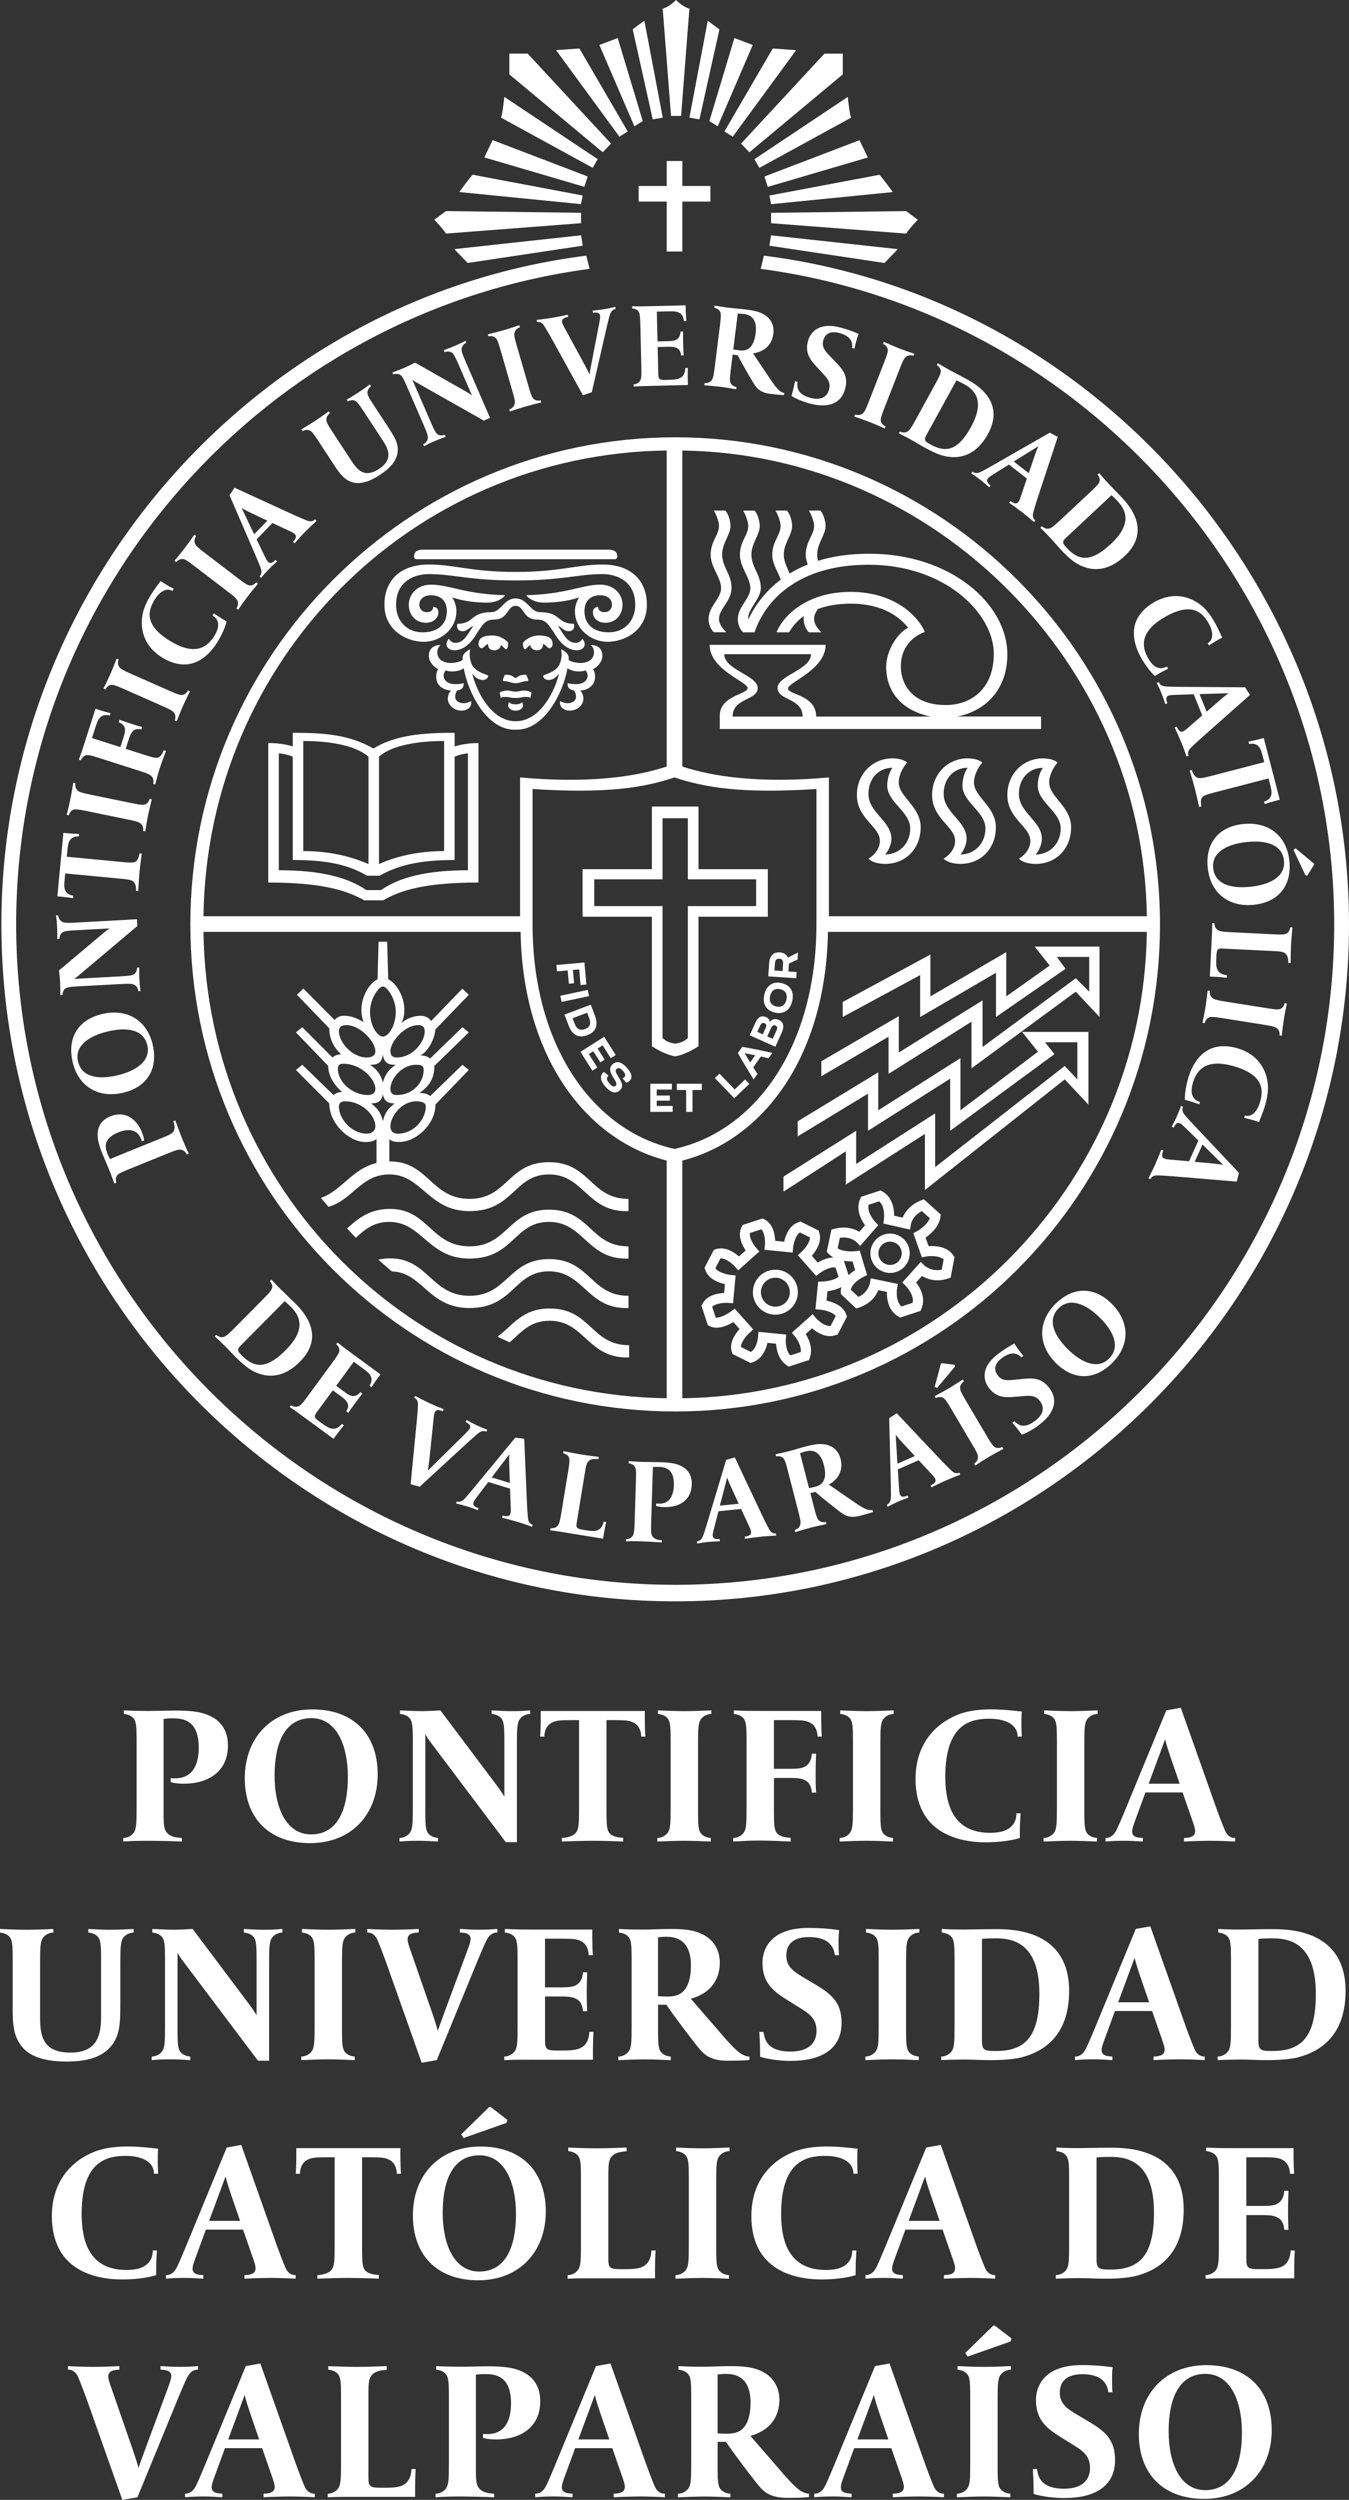 <?xml version="1.0" encoding="UTF-8"?>
<svg id="Capa_2" data-name="Capa 2" xmlns="http://www.w3.org/2000/svg" viewBox="0 0 432.44 801.01">
  <rect x="0" y="0" width="432.44" height="801.01" fill="#333333" stroke="none"/>
  <defs>
    <style>
      .cls-1 {
        fill: #fff;
      }
    </style>
  </defs>
  <g id="Capa_1-2" data-name="Capa 1">
    <g>
      <g>
        <path class="cls-1" d="m58.93,571.54c-2.87,0-4.2-.51-4.2-.51v-1.27s.7.06,1.34.06c1.85,0,3.31-.45,4.52-1.34,2.04-1.53,3.12-4.46,3.12-8.47,0-9.17-5.35-9.42-8.6-9.42-1.08,0-2.67.19-2.67.19v28.02c0,4.97-.06,6.94.89,8.21.89,1.21,2.29,1.78,4.97,1.91v1.15c-2.48-.13-8.02-.25-10.25-.25s-5.79,0-8.53.25v-1.15c.83,0,2.16-.32,3.12-1.4,1.08-1.21,1.15-2.99,1.15-8.47v-21.9c0-4.01-.19-5.41-.83-6.37-.51-.7-1.53-1.46-3.25-1.59v-1.15c2.48.13,5.41.19,7.64.19,3.57,0,5.73-.13,9.61-.13,1.27,0,4.65.06,7.2.64,4.65,1.08,8.91,3.88,8.91,10.57,0,8.47-6.49,12.23-14.14,12.23Z"/>
        <path class="cls-1" d="m99.42,590.58c-13.18,0-20.95-8.02-20.95-20.82s8.41-22.03,21.65-22.03,20.95,8.02,20.95,20.82-8.4,22.03-21.65,22.03Zm.38-40.05c-8.66,0-11.78,8.28-11.78,18.4s3.63,18.85,11.72,18.85c8.66,0,11.78-8.28,11.78-18.4s-3.63-18.85-11.72-18.85Z"/>
        <path class="cls-1" d="m166.85,550.59c-1.08,1.21-1.15,2.99-1.15,8.47v31.2h-3.57l-24.26-32.22c-1.08-1.4-1.53-2.42-1.53-2.42v25.34c0,4.01.19,5.41.83,6.37.51.7,1.53,1.46,3.25,1.59v1.15c-2.48-.13-3.76-.25-5.99-.25s-3.63,0-6.37.25v-1.15c.83,0,2.16-.32,3.12-1.4,1.08-1.21,1.15-2.99,1.15-8.47v-21.9c0-4.01-.19-5.41-.83-6.37-.51-.7-1.53-1.46-3.25-1.59v-1.15c2.48.13,5.16.25,7.39.25.96,0,3.82-.13,5.54-.25l18.46,24.58c1.59,2.16,2.04,3.12,2.04,3.12v-18.59c0-4.01-.19-5.41-.83-6.37-.51-.7-1.53-1.46-3.25-1.59v-1.15c2.48.13,4.01.25,6.24.25s3.37,0,6.11-.25v1.15c-.83,0-2.16.32-3.12,1.4Z"/>
        <path class="cls-1" d="m205.56,556.45c-.06-2.16-.96-3.63-2.16-4.33-1.4-.83-2.67-.96-6.62-.96h-2.36v29.74c0,4.01.19,5.41.83,6.3,1.02,1.53,3.88,1.66,4.52,1.66v1.21c-2.48-.13-7.58-.25-9.81-.25s-7.39.13-9.87.25v-1.15c.51,0,3.18-.19,4.39-1.53,1.08-1.21,1.15-2.87,1.15-8.34v-27.89h-2.36c-3.95,0-5.22.13-6.62.96-1.21.7-2.1,2.16-2.16,4.33h-1.34c.25-2.93.19-8.21.19-8.21h33.36s-.06,5.28.19,8.21h-1.34Z"/>
        <path class="cls-1" d="m224.91,550.59c-1.08,1.21-1.15,2.99-1.15,8.47v21.9c0,4.01.19,5.41.83,6.37.51.7,1.53,1.46,3.25,1.59v1.15c-2.48-.13-6.37-.25-8.6-.25s-6.05.13-8.53.25v-1.15c.83,0,2.16-.32,3.12-1.4,1.08-1.21,1.15-2.99,1.15-8.47v-21.9c0-4.01-.19-5.41-.83-6.37-.51-.7-1.53-1.46-3.25-1.59v-1.15c2.48.13,6.37.25,8.6.25s6.05-.13,8.53-.25v1.15c-.83,0-2.16.32-3.12,1.4Z"/>
        <path class="cls-1" d="m262.09,556.45c-.06-2.16-.96-3.63-2.16-4.33-1.4-.83-2.67-.96-6.62-.96h-5.22v15.6h5.35c2.29,0,4.01-.13,5.16-1.08.89-.7,1.53-1.91,1.66-3.76h1.34c0,1.4-.13,2.29-.13,6.3s.06,4.71.13,6.18h-1.34c-.13-1.66-.64-2.74-1.4-3.44-1.34-1.15-3.31-1.27-5.54-1.27h-5.22v11.33c0,4.01.19,5.29.83,6.18,1.02,1.53,3.88,1.66,4.52,1.66v1.21c-2.48-.13-7.51-.32-9.74-.32-3.57,0-5.09.13-8.66.32v-1.15c.83,0,2.16-.32,3.12-1.4,1.08-1.21,1.15-2.99,1.15-8.47v-21.9c0-4.01-.19-5.41-.83-6.37-.51-.7-1.53-1.46-3.25-1.59v-1.15c3.5.19,6.24.19,9.81.19h18.21s-.06,5.28.19,8.21h-1.34Z"/>
        <path class="cls-1" d="m283.36,550.59c-1.08,1.21-1.15,2.99-1.15,8.47v21.9c0,4.01.19,5.41.83,6.37.51.7,1.53,1.46,3.25,1.59v1.15c-2.48-.13-6.37-.25-8.6-.25s-6.05.13-8.53.25v-1.15c.83,0,2.16-.32,3.12-1.4,1.08-1.21,1.15-2.99,1.15-8.47v-21.9c0-4.01-.19-5.41-.83-6.37-.51-.7-1.53-1.46-3.25-1.59v-1.15c2.48.13,6.37.25,8.6.25s6.05-.13,8.53-.25v1.15c-.83,0-2.16.32-3.12,1.4Z"/>
        <path class="cls-1" d="m326.21,556.45c0-1.66-.7-2.87-1.72-3.69-1.97-1.72-5.29-2.04-7.26-2.04-5.6,0-14.2,1.21-14.2,18.53,0,10.63,3.63,18.02,14.39,18.02,2.29,0,5.35-.32,7.07-2.36.83-.89,1.34-2.16,1.34-3.88h1.34c-.13,1.85-.25,3.82-.25,6.81v1.08c-2.87.96-7.45,1.4-10.76,1.4-8.02,0-14.71-2.29-18.66-7.2-2.55-3.18-4.01-7.58-4.01-13.12,0-11.02,6.24-17.96,14.39-20.89,3.25-1.15,7.26-1.4,9.68-1.4,4.9,0,9.42.7,10,.7-.13,1.21-.13,2.67-.13,3.95,0,1.66.06,3.25.13,4.08h-1.34Z"/>
        <path class="cls-1" d="m348.74,550.59c-1.08,1.21-1.15,2.99-1.15,8.47v21.9c0,4.01.19,5.41.83,6.37.51.7,1.53,1.46,3.25,1.59v1.15c-2.48-.13-6.37-.25-8.6-.25s-6.05.13-8.53.25v-1.15c.83,0,2.16-.32,3.12-1.4,1.08-1.21,1.15-2.99,1.15-8.47v-21.9c0-4.01-.19-5.41-.83-6.37-.51-.7-1.53-1.46-3.25-1.59v-1.15c2.48.13,6.37.25,8.6.25s6.05-.13,8.53-.25v1.15c-.83,0-2.16.32-3.12,1.4Z"/>
        <path class="cls-1" d="m388.03,589.82c-1.91,0-6.62.13-8.47.25v-1.15c1.53,0,2.48-.32,2.99-.76.38-.32.57-.83.57-1.4,0-.76-.32-1.85-.96-3.63l-3.06-8.79h-11.91l-3.25,8.85c-.64,1.78-1.02,2.8-1.02,3.63,0,.57.13,1.02.51,1.34.7.7,2.04.7,2.93.76v1.15c-2.23-.13-3.76-.25-6.05-.25-2.04,0-3.88.06-5.92.25v-1.15c1.78.06,2.74-1.27,3.12-1.85.51-.76,1.46-2.99,3.12-6.94l13.24-32.09,4.65-.83,11.46,32.35c1.59,4.39,2.74,7.13,2.99,7.58.38.57,1.21,1.85,2.99,1.78v1.15c-1.85-.13-6.11-.25-7.96-.25Zm-12.8-26.81c-1.4-4.01-1.72-5.73-1.72-5.73l-5.28,14.26h9.93l-2.93-8.53Z"/>
        <path class="cls-1" d="m39.73,620.63c-1.08,1.21-1.15,2.99-1.15,8.47v12.93c0,4.78-.13,7.83-1.08,10.32-2.87,7.58-11.14,8.21-16.3,8.21-10.76,0-14.39-3.82-16.05-8.02-1.21-3.18-1.08-7.39-1.08-10.7v-14.64c0-4.01-.19-5.41-.83-6.37-.51-.7-1.53-1.46-3.25-1.59v-1.15c2.48.13,6.37.25,8.6.25s6.05-.13,8.53-.25v1.15c-.83,0-2.16.32-3.12,1.4-1.08,1.21-1.15,2.99-1.15,8.47v16.94c0,5.73.45,11.65,9.74,11.65s9.81-6.69,9.81-11.72v-18.78c0-4.01-.19-5.41-.83-6.37-.51-.7-1.53-1.46-3.25-1.59v-1.15c2.48.13,4.65.25,6.88.25s5.09-.13,7.64-.25v1.15c-.83,0-2.16.32-3.12,1.4Z"/>
        <path class="cls-1" d="m87.42,620.63c-1.08,1.21-1.15,2.99-1.15,8.47v31.2h-3.57l-24.26-32.22c-1.08-1.4-1.53-2.42-1.53-2.42v25.34c0,4.01.19,5.41.83,6.37.51.7,1.53,1.46,3.25,1.59v1.15c-2.48-.13-3.76-.25-5.99-.25s-3.63,0-6.37.25v-1.15c.83,0,2.16-.32,3.12-1.4,1.08-1.21,1.15-2.99,1.15-8.47v-21.9c0-4.01-.19-5.41-.83-6.37-.51-.7-1.53-1.46-3.25-1.59v-1.15c2.48.13,5.16.25,7.39.25.96,0,3.82-.13,5.54-.25l18.46,24.58c1.59,2.16,2.04,3.12,2.04,3.12v-18.59c0-4.01-.19-5.41-.83-6.37-.51-.7-1.53-1.46-3.25-1.59v-1.15c2.48.13,4.01.25,6.24.25s3.37,0,6.11-.25v1.15c-.83,0-2.16.32-3.12,1.4Z"/>
        <path class="cls-1" d="m110.78,620.63c-1.08,1.21-1.15,2.99-1.15,8.47v21.9c0,4.01.19,5.41.83,6.37.51.7,1.53,1.46,3.25,1.59v1.15c-2.48-.13-6.37-.25-8.6-.25s-6.05.13-8.53.25v-1.15c.83,0,2.16-.32,3.12-1.4,1.08-1.21,1.15-2.99,1.15-8.47v-21.9c0-4.01-.19-5.41-.83-6.37-.51-.7-1.53-1.46-3.25-1.59v-1.15c2.48.13,6.37.25,8.6.25s6.05-.13,8.53-.25v1.15c-.83,0-2.16.32-3.12,1.4Z"/>
        <path class="cls-1" d="m156.31,621.08c-.51.76-1.46,2.99-3.12,6.94l-13.18,32.09-4.84.83-11.46-32.35c-1.59-4.39-2.74-7.13-2.99-7.58-.38-.57-1.21-1.85-2.99-1.78v-1.15c1.85.13,6.11.25,7.96.25s6.69-.13,8.53-.25v1.15c-1.53,0-2.48.32-2.99.76-.38.32-.57.83-.57,1.4,0,.76.32,1.85.96,3.63l6.94,19.99c1.34,3.88,1.78,5.73,1.78,5.73,0,0,.7-2.1,2.1-5.86l7.39-19.93c.64-1.78,1.02-2.8,1.02-3.63,0-.57-.13-1.02-.51-1.34-.7-.7-2.04-.7-2.93-.76v-1.15c2.23.13,3.82.25,6.11.25,2.04,0,3.88-.06,5.92-.25v1.15c-1.78-.06-2.74,1.27-3.12,1.85Z"/>
        <path class="cls-1" d="m190.05,659.98h-17.83c-3.57,0-7-.06-10.57.13v-1.15c.83,0,2.16-.32,3.12-1.4,1.08-1.21,1.15-2.99,1.15-8.47v-21.9c0-4.01-.19-5.41-.83-6.37-.51-.7-1.53-1.46-3.25-1.59v-1.15c3.5.19,6.24.19,9.81.19h18.21s-.06,5.28.19,8.21h-1.34c-.06-2.16-.96-3.63-2.16-4.33-1.4-.83-2.67-.96-6.62-.96h-5.22v15.6h5.35c2.29,0,4.01-.13,5.16-1.08.89-.7,1.53-1.91,1.66-3.76h1.34c0,1.4-.13,2.29-.13,6.3s.06,4.71.13,6.18h-1.34c-.13-1.66-.64-2.74-1.4-3.44-1.34-1.15-3.31-1.27-5.54-1.27h-5.22v14.07c0,2.87.51,3.25,3.95,3.25h1.08c3.5,0,6.05-.13,7.64-1.72.83-.83,1.46-2.36,1.53-4.27h1.34c-.25,2.93-.19,8.91-.19,8.91Z"/>
        <path class="cls-1" d="m233.35,660.3c-6.62,0-8.21-2.67-10.44-5.41-1.4-1.78-6.18-7.96-9.3-12.54h-2.67v8.66c0,4.01.19,5.41.83,6.37.51.7,1.53,1.46,3.25,1.59v1.15c-2.48-.13-6.11-.25-8.34-.25s-5.99.13-8.47.25v-1.15c.83,0,2.16-.32,3.12-1.4,1.08-1.21,1.15-2.99,1.15-8.47v-21.9c0-4.01-.19-5.41-.83-6.37-.51-.7-1.53-1.46-3.25-1.59v-1.15c2.48.13,4.65.19,6.88.19,4.58,0,5.67-.19,9.74-.19,1.46,0,4.71,0,7.26.64,7.58,1.91,8.47,7.58,8.47,10.12,0,3.31-1.15,9.3-9.3,11.59,0,0,7.07,8.15,10.82,12.48,3.12,3.5,5.28,5.92,7.96,6.05v1.08s-1.46.25-6.88.25Zm-19.68-39.73c-1.34,0-2.74.19-2.74.19v18.85s1.46.13,2.99.13c.89,0,1.78-.06,2.48-.25.89-.25,5.09-1.02,5.09-9.68s-5.35-9.23-7.83-9.23Z"/>
        <path class="cls-1" d="m253.72,660.36c-2.93,0-7.13-.38-10.06-1.34v-1.02c0-2.99-.13-5.09-.25-6.94h1.34c.25,1.91.89,3.57,2.23,4.58,1.72,1.4,4.2,1.72,6.43,1.72,8.21,0,8.34-5.41,8.34-6.69,0-4.14-2.67-5.67-6.18-7.83l-3.57-2.23c-4.58-2.87-7.58-5.67-7.58-11.72,0-3.18,1.53-11.14,14.77-11.14,5.73,0,9.81.7,9.81.7,0,0-.19,1.4-.19,3.44,0,3.57.13,4.58.13,4.58h-1.34c-.13-1.59-.76-2.8-1.72-3.76-1.66-1.66-4.46-2.04-6.49-2.04-6.56,0-7.32,3.76-7.32,5.92,0,3.31,1.91,4.9,5.35,6.94l4.08,2.42c5.16,3.06,8.28,5.79,8.28,12.23,0,8.53-6.75,12.16-16.05,12.16Z"/>
        <path class="cls-1" d="m291.6,620.63c-1.08,1.21-1.15,2.99-1.15,8.47v21.9c0,4.01.19,5.41.83,6.37.51.7,1.53,1.46,3.25,1.59v1.15c-2.48-.13-6.37-.25-8.6-.25s-6.05.13-8.53.25v-1.15c.83,0,2.16-.32,3.12-1.4,1.08-1.21,1.15-2.99,1.15-8.47v-21.9c0-4.01-.19-5.41-.83-6.37-.51-.7-1.53-1.46-3.25-1.59v-1.15c2.48.13,6.37.25,8.6.25s6.05-.13,8.53-.25v1.15c-.83,0-2.16.32-3.12,1.4Z"/>
        <path class="cls-1" d="m327.96,659.09c-1.97.57-5.48,1.02-10.38,1.02-3.25,0-5.6-.19-8.47-.19-2.23,0-4.9.06-7.39.19v-1.15c.83,0,2.16-.32,3.12-1.4,1.08-1.21,1.15-2.99,1.15-8.47v-21.9c0-4.01-.19-5.41-.83-6.37-.51-.7-1.53-1.46-3.25-1.59v-1.15s2.42.19,7.07.19c2.04,0,5.86-.13,10.44-.13,5.73,0,23.3.51,23.3,19.8,0,14.96-8.85,19.48-14.77,21.14Zm-8.66-38.01c-3.37,0-4.52.19-4.52.19v32.54c0,1.85.19,2.8,1.53,3.18.64.19,1.66.19,3.06.19,9.68,0,13.82-5.09,13.82-18.34,0-16.17-8.41-17.76-13.88-17.76Z"/>
        <path class="cls-1" d="m378.25,659.85c-1.91,0-6.62.13-8.47.25v-1.15c1.53,0,2.48-.32,2.99-.76.38-.32.57-.83.57-1.4,0-.76-.32-1.85-.96-3.63l-3.06-8.79h-11.91l-3.25,8.85c-.64,1.78-1.02,2.8-1.02,3.63,0,.57.13,1.02.51,1.34.7.7,2.04.7,2.93.76v1.15c-2.23-.13-3.76-.25-6.05-.25-2.04,0-3.88.06-5.92.25v-1.15c1.78.06,2.74-1.27,3.12-1.85.51-.76,1.46-2.99,3.12-6.94l13.24-32.09,4.65-.83,11.46,32.35c1.59,4.39,2.74,7.13,2.99,7.58.38.57,1.21,1.85,2.99,1.78v1.15c-1.85-.13-6.11-.25-7.96-.25Zm-12.8-26.81c-1.4-4.01-1.72-5.73-1.72-5.73l-5.29,14.26h9.93l-2.93-8.53Z"/>
        <path class="cls-1" d="m416.58,659.09c-1.97.57-5.48,1.02-10.38,1.02-3.25,0-5.6-.19-8.47-.19-2.23,0-4.9.06-7.39.19v-1.15c.83,0,2.16-.32,3.12-1.4,1.08-1.21,1.15-2.99,1.15-8.47v-21.9c0-4.01-.19-5.41-.83-6.37-.51-.7-1.53-1.46-3.25-1.59v-1.15s2.42.19,7.07.19c2.04,0,5.86-.13,10.44-.13,5.73,0,23.3.51,23.3,19.8,0,14.96-8.85,19.48-14.77,21.14Zm-8.66-38.01c-3.37,0-4.52.19-4.52.19v32.54c0,1.85.19,2.8,1.53,3.18.64.19,1.66.19,3.06.19,9.68,0,13.82-5.09,13.82-18.34,0-16.17-8.41-17.76-13.88-17.76Z"/>
        <path class="cls-1" d="m49.35,696.52c0-1.66-.7-2.87-1.72-3.69-1.97-1.72-5.29-2.04-7.26-2.04-5.6,0-14.2,1.21-14.2,18.53,0,10.63,3.63,18.02,14.39,18.02,2.29,0,5.35-.32,7.07-2.36.83-.89,1.34-2.16,1.34-3.88h1.34c-.13,1.85-.25,3.82-.25,6.81v1.08c-2.87.96-7.45,1.4-10.76,1.4-8.02,0-14.71-2.29-18.66-7.2-2.55-3.18-4.01-7.58-4.01-13.12,0-11.02,6.24-17.96,14.39-20.89,3.25-1.15,7.26-1.4,9.68-1.4,4.9,0,9.42.7,10,.7-.13,1.21-.13,2.67-.13,3.95,0,1.66.06,3.25.13,4.08h-1.34Z"/>
        <path class="cls-1" d="m86.84,729.89c-1.91,0-6.62.13-8.47.25v-1.15c1.53,0,2.48-.32,2.99-.76.38-.32.57-.83.57-1.4,0-.76-.32-1.85-.96-3.63l-3.06-8.79h-11.91l-3.25,8.85c-.64,1.78-1.02,2.8-1.02,3.63,0,.57.13,1.02.51,1.34.7.7,2.04.7,2.93.76v1.15c-2.23-.13-3.76-.25-6.05-.25-2.04,0-3.88.06-5.92.25v-1.15c1.78.06,2.74-1.27,3.12-1.85.51-.76,1.46-2.99,3.12-6.94l13.24-32.09,4.65-.83,11.46,32.35c1.59,4.39,2.74,7.13,2.99,7.58.38.57,1.21,1.85,2.99,1.78v1.15c-1.85-.13-6.11-.25-7.96-.25Zm-12.8-26.81c-1.4-4.01-1.72-5.73-1.72-5.73l-5.29,14.26h9.93l-2.93-8.53Z"/>
        <path class="cls-1" d="m127.21,696.52c-.06-2.16-.96-3.63-2.16-4.33-1.4-.83-2.67-.96-6.62-.96h-2.36v29.74c0,4.01.19,5.41.83,6.3,1.02,1.53,3.88,1.66,4.52,1.66v1.21c-2.48-.13-7.58-.25-9.81-.25s-7.39.13-9.87.25v-1.15c.51,0,3.18-.19,4.39-1.53,1.08-1.21,1.15-2.87,1.15-8.34v-27.89h-2.36c-3.95,0-5.22.13-6.62.96-1.21.7-2.1,2.16-2.16,4.33h-1.34c.25-2.93.19-8.21.19-8.21h33.36s-.06,5.28.19,8.21h-1.34Z"/>
        <path class="cls-1" d="m153.31,730.65c-13.18,0-20.95-8.02-20.95-20.82s8.41-22.03,21.65-22.03,20.95,8.02,20.95,20.82-8.4,22.03-21.65,22.03Zm.38-40.05c-8.66,0-11.78,8.28-11.78,18.4s3.63,18.85,11.72,18.85c8.66,0,11.78-8.28,11.78-18.4s-3.63-18.85-11.72-18.85Zm8.66-10.38l-13.75,4.84-.76-1.15,8.91-8.72.45-.13,5.48,4.2-.32.96Z"/>
        <path class="cls-1" d="m209.98,730.02h-17.45c-3.57,0-7-.06-10.57.13v-1.15c.83,0,2.16-.32,3.12-1.4,1.08-1.21,1.15-2.99,1.15-8.47v-21.9c0-4.01-.19-5.41-.83-6.37-.51-.7-1.53-1.46-3.25-1.59v-1.15c2.48.13,7.07.25,9.3.25s6.94-.13,9.42-.25v1.21c-2.67.13-4.08.7-4.97,1.91-.96,1.27-.89,3.25-.89,8.21v24.39c0,2.87.51,3.25,3.95,3.25h1.08c3.5,0,5.67-.13,7.26-1.72.83-.83,1.46-2.36,1.53-4.27h1.34c-.25,2.93-.19,8.91-.19,8.91Z"/>
        <path class="cls-1" d="m230.74,690.67c-1.08,1.21-1.15,2.99-1.15,8.47v21.9c0,4.01.19,5.41.83,6.37.51.7,1.53,1.46,3.25,1.59v1.15c-2.48-.13-6.37-.25-8.6-.25s-6.05.13-8.53.25v-1.15c.83,0,2.16-.32,3.12-1.4,1.08-1.21,1.15-2.99,1.15-8.47v-21.9c0-4.01-.19-5.41-.83-6.37-.51-.7-1.53-1.46-3.25-1.59v-1.15c2.48.13,6.37.25,8.6.25s6.05-.13,8.53-.25v1.15c-.83,0-2.16.32-3.12,1.4Z"/>
        <path class="cls-1" d="m273.58,696.52c0-1.66-.7-2.87-1.72-3.69-1.97-1.72-5.28-2.04-7.26-2.04-5.6,0-14.2,1.21-14.2,18.53,0,10.63,3.63,18.02,14.39,18.02,2.29,0,5.35-.32,7.07-2.36.83-.89,1.34-2.16,1.34-3.88h1.34c-.13,1.85-.25,3.82-.25,6.81v1.08c-2.87.96-7.45,1.4-10.76,1.4-8.02,0-14.71-2.29-18.66-7.2-2.55-3.18-4.01-7.58-4.01-13.12,0-11.02,6.24-17.96,14.39-20.89,3.25-1.15,7.26-1.4,9.68-1.4,4.9,0,9.42.7,10,.7-.13,1.21-.13,2.67-.13,3.95,0,1.66.06,3.25.13,4.08h-1.34Z"/>
        <path class="cls-1" d="m311.08,729.89c-1.91,0-6.62.13-8.47.25v-1.15c1.53,0,2.48-.32,2.99-.76.38-.32.57-.83.57-1.4,0-.76-.32-1.85-.96-3.63l-3.06-8.79h-11.91l-3.25,8.85c-.64,1.78-1.02,2.8-1.02,3.63,0,.57.13,1.02.51,1.34.7.7,2.04.7,2.93.76v1.15c-2.23-.13-3.76-.25-6.05-.25-2.04,0-3.88.06-5.92.25v-1.15c1.78.06,2.74-1.27,3.12-1.85.51-.76,1.46-2.99,3.12-6.94l13.24-32.09,4.65-.83,11.46,32.35c1.59,4.39,2.74,7.13,2.99,7.58.38.57,1.21,1.85,2.99,1.78v1.15c-1.85-.13-6.11-.25-7.96-.25Zm-12.8-26.81c-1.4-4.01-1.72-5.73-1.72-5.73l-5.28,14.26h9.93l-2.93-8.53Z"/>
        <path class="cls-1" d="m364.69,729.12c-1.97.57-5.48,1.02-10.38,1.02-3.25,0-5.6-.19-8.47-.19-2.23,0-4.9.06-7.39.19v-1.15c.83,0,2.16-.32,3.12-1.4,1.08-1.21,1.15-2.99,1.15-8.47v-21.9c0-4.01-.19-5.41-.83-6.37-.51-.7-1.53-1.46-3.25-1.59v-1.15s2.42.19,7.07.19c2.04,0,5.86-.13,10.44-.13,5.73,0,23.3.51,23.3,19.8,0,14.96-8.85,19.48-14.77,21.14Zm-8.66-38.01c-3.37,0-4.52.19-4.52.19v32.54c0,1.85.19,2.8,1.53,3.18.64.19,1.66.19,3.06.19,9.68,0,13.82-5.09,13.82-18.34,0-16.17-8.41-17.76-13.88-17.76Z"/>
        <path class="cls-1" d="m414.86,730.02h-17.83c-3.57,0-7-.06-10.57.13v-1.15c.83,0,2.16-.32,3.12-1.4,1.08-1.21,1.15-2.99,1.15-8.47v-21.9c0-4.01-.19-5.41-.83-6.37-.51-.7-1.53-1.46-3.25-1.59v-1.15c3.5.19,6.24.19,9.81.19h18.21s-.06,5.28.19,8.21h-1.34c-.06-2.16-.96-3.63-2.16-4.33-1.4-.83-2.67-.96-6.62-.96h-5.22v15.6h5.35c2.29,0,4.01-.13,5.16-1.08.89-.7,1.53-1.91,1.66-3.76h1.34c0,1.4-.13,2.29-.13,6.3s.06,4.71.13,6.18h-1.34c-.13-1.66-.64-2.74-1.4-3.44-1.34-1.15-3.31-1.27-5.54-1.27h-5.22v14.07c0,2.87.51,3.25,3.95,3.25h1.08c3.5,0,6.05-.13,7.64-1.72.83-.83,1.46-2.36,1.53-4.27h1.34c-.25,2.93-.19,8.91-.19,8.91Z"/>
        <path class="cls-1" d="m60.36,761.15c-.51.76-1.46,2.99-3.12,6.94l-13.18,32.09-4.84.83-11.46-32.35c-1.59-4.39-2.74-7.13-2.99-7.58-.38-.57-1.21-1.85-2.99-1.78v-1.15c1.85.13,6.11.25,7.96.25s6.69-.13,8.53-.25v1.15c-1.53,0-2.48.32-2.99.76-.38.32-.57.83-.57,1.4,0,.76.32,1.85.96,3.63l6.94,19.99c1.34,3.88,1.78,5.73,1.78,5.73,0,0,.7-2.1,2.1-5.86l7.39-19.93c.64-1.78,1.02-2.8,1.02-3.63,0-.57-.13-1.02-.51-1.34-.7-.7-2.04-.7-2.93-.76v-1.15c2.23.13,3.82.25,6.11.25,2.04,0,3.88-.06,5.92-.25v1.15c-1.78-.06-2.74,1.27-3.12,1.85Z"/>
        <path class="cls-1" d="m92.96,799.92c-1.91,0-6.62.13-8.47.25v-1.15c1.53,0,2.48-.32,2.99-.76.38-.32.57-.83.57-1.4,0-.76-.32-1.85-.96-3.63l-3.06-8.79h-11.91l-3.25,8.85c-.64,1.78-1.02,2.8-1.02,3.63,0,.57.13,1.02.51,1.34.7.7,2.04.7,2.93.76v1.15c-2.23-.13-3.76-.25-6.05-.25-2.04,0-3.88.06-5.92.25v-1.15c1.78.06,2.74-1.27,3.12-1.85.51-.76,1.46-2.99,3.12-6.94l13.24-32.09,4.65-.83,11.46,32.35c1.59,4.39,2.74,7.13,2.99,7.58.38.57,1.21,1.85,2.99,1.78v1.15c-1.85-.13-6.11-.25-7.96-.25Zm-12.8-26.81c-1.4-4.01-1.72-5.73-1.72-5.73l-5.29,14.26h9.93l-2.93-8.53Z"/>
        <path class="cls-1" d="m133.07,800.05h-17.45c-3.57,0-7-.06-10.57.13v-1.15c.83,0,2.16-.32,3.12-1.4,1.08-1.21,1.15-2.99,1.15-8.47v-21.9c0-4.01-.19-5.41-.83-6.37-.51-.7-1.53-1.46-3.25-1.59v-1.15c2.48.13,7.07.25,9.3.25s6.94-.13,9.42-.25v1.21c-2.67.13-4.08.7-4.97,1.91-.96,1.27-.89,3.25-.89,8.21v24.39c0,2.87.51,3.25,3.95,3.25h1.08c3.5,0,5.67-.13,7.26-1.72.83-.83,1.46-2.36,1.53-4.27h1.34c-.25,2.93-.19,8.91-.19,8.91Z"/>
        <path class="cls-1" d="m159.04,781.65c-2.87,0-4.2-.51-4.2-.51v-1.27s.7.06,1.34.06c1.85,0,3.31-.45,4.52-1.34,2.04-1.53,3.12-4.46,3.12-8.47,0-9.17-5.35-9.42-8.6-9.42-1.08,0-2.67.19-2.67.19v28.02c0,4.97-.06,6.94.89,8.21.89,1.21,2.29,1.78,4.97,1.91v1.15c-2.48-.13-8.02-.25-10.25-.25s-5.79,0-8.53.25v-1.15c.83,0,2.16-.32,3.12-1.4,1.08-1.21,1.15-2.99,1.15-8.47v-21.9c0-4.01-.19-5.41-.83-6.37-.51-.7-1.53-1.46-3.25-1.59v-1.15c2.48.13,5.41.19,7.64.19,3.57,0,5.73-.13,9.61-.13,1.27,0,4.65.06,7.2.64,4.65,1.08,8.91,3.88,8.91,10.57,0,8.47-6.49,12.23-14.14,12.23Z"/>
        <path class="cls-1" d="m205.21,799.92c-1.91,0-6.62.13-8.47.25v-1.15c1.53,0,2.48-.32,2.99-.76.38-.32.57-.83.57-1.4,0-.76-.32-1.85-.96-3.63l-3.06-8.79h-11.91l-3.25,8.85c-.64,1.78-1.02,2.8-1.02,3.63,0,.57.13,1.02.51,1.34.7.7,2.04.7,2.93.76v1.15c-2.23-.13-3.76-.25-6.05-.25-2.04,0-3.88.06-5.92.25v-1.15c1.78.06,2.74-1.27,3.12-1.85.51-.76,1.46-2.99,3.12-6.94l13.24-32.09,4.65-.83,11.46,32.35c1.59,4.39,2.74,7.13,2.99,7.58.38.57,1.21,1.85,2.99,1.78v1.15c-1.85-.13-6.11-.25-7.96-.25Zm-12.8-26.81c-1.4-4.01-1.72-5.73-1.72-5.73l-5.29,14.26h9.93l-2.93-8.53Z"/>
        <path class="cls-1" d="m252.45,800.37c-6.62,0-8.21-2.67-10.44-5.41-1.4-1.78-6.18-7.96-9.3-12.54h-2.67v8.66c0,4.01.19,5.41.83,6.37.51.7,1.53,1.46,3.25,1.59v1.15c-2.48-.13-6.11-.25-8.34-.25s-5.99.13-8.47.25v-1.15c.83,0,2.16-.32,3.12-1.4,1.08-1.21,1.15-2.99,1.15-8.47v-21.9c0-4.01-.19-5.41-.83-6.37-.51-.7-1.53-1.46-3.25-1.59v-1.15c2.48.13,4.65.19,6.88.19,4.58,0,5.67-.19,9.74-.19,1.46,0,4.71,0,7.26.64,7.58,1.91,8.47,7.58,8.47,10.12,0,3.31-1.15,9.3-9.3,11.59,0,0,7.07,8.15,10.82,12.48,3.12,3.5,5.29,5.92,7.96,6.05v1.08s-1.46.25-6.88.25Zm-19.67-39.73c-1.34,0-2.74.19-2.74.19v18.85s1.46.13,2.99.13c.89,0,1.78-.06,2.48-.25.89-.25,5.09-1.02,5.09-9.68s-5.35-9.23-7.83-9.23Z"/>
        <path class="cls-1" d="m294.66,799.92c-1.91,0-6.62.13-8.47.25v-1.15c1.53,0,2.48-.32,2.99-.76.38-.32.57-.83.57-1.4,0-.76-.32-1.85-.96-3.63l-3.06-8.79h-11.91l-3.25,8.85c-.64,1.78-1.02,2.8-1.02,3.63,0,.57.13,1.02.51,1.34.7.7,2.04.7,2.93.76v1.15c-2.23-.13-3.76-.25-6.05-.25-2.04,0-3.88.06-5.92.25v-1.15c1.78.06,2.74-1.27,3.12-1.85.51-.76,1.46-2.99,3.12-6.94l13.24-32.09,4.65-.83,11.46,32.35c1.59,4.39,2.74,7.13,2.99,7.58.38.57,1.21,1.85,2.99,1.78v1.15c-1.85-.13-6.11-.25-7.96-.25Zm-12.8-26.81c-1.4-4.01-1.72-5.73-1.72-5.73l-5.29,14.26h9.93l-2.93-8.53Z"/>
        <path class="cls-1" d="m320.95,760.7c-1.08,1.21-1.15,2.99-1.15,8.47v21.9c0,4.01.19,5.41.83,6.37.51.7,1.53,1.46,3.25,1.59v1.15c-2.48-.13-6.37-.25-8.6-.25s-6.05.13-8.53.25v-1.15c.83,0,2.16-.32,3.12-1.4,1.08-1.21,1.15-2.99,1.15-8.47v-21.9c0-4.01-.19-5.41-.83-6.37-.51-.7-1.53-1.46-3.25-1.59v-1.15c2.48.13,6.37.25,8.6.25s6.05-.13,8.53-.25v1.15c-.83,0-2.16.32-3.12,1.4Zm2.99-10.44l-13.75,4.84-.76-1.15,8.91-8.72.45-.13,5.48,4.2-.32.96Z"/>
        <path class="cls-1" d="m341.39,800.43c-2.93,0-7.13-.38-10.06-1.34v-1.02c0-2.99-.13-5.09-.25-6.94h1.34c.25,1.91.89,3.57,2.23,4.58,1.72,1.4,4.2,1.72,6.43,1.72,8.21,0,8.34-5.41,8.34-6.69,0-4.14-2.67-5.67-6.18-7.83l-3.57-2.23c-4.58-2.87-7.58-5.67-7.58-11.72,0-3.18,1.53-11.14,14.77-11.14,5.73,0,9.81.7,9.81.7,0,0-.19,1.4-.19,3.44,0,3.57.13,4.58.13,4.58h-1.34c-.13-1.59-.76-2.8-1.72-3.76-1.66-1.66-4.46-2.04-6.49-2.04-6.56,0-7.32,3.76-7.32,5.92,0,3.31,1.91,4.9,5.35,6.94l4.08,2.42c5.16,3.06,8.28,5.79,8.28,12.23,0,8.53-6.75,12.16-16.05,12.16Z"/>
        <path class="cls-1" d="m386.02,800.69c-13.18,0-20.95-8.02-20.95-20.82s8.41-22.03,21.65-22.03,20.95,8.02,20.95,20.82-8.4,22.03-21.65,22.03Zm.38-40.05c-8.66,0-11.78,8.28-11.78,18.4s3.63,18.85,11.72,18.85c8.66,0,11.78-8.28,11.78-18.4s-3.63-18.85-11.72-18.85Z"/>
      </g>
      <polygon class="cls-1" points="213.73 51.59 213.73 59.59 204.73 59.59 204.73 64.59 213.73 64.59 213.73 80.59 218.73 80.59 218.73 64.59 227.73 64.59 227.73 59.59 218.73 59.59 218.73 51.59 213.73 51.59"/>
      <path class="cls-1" d="m61.02,296.19c0,86.24,69.54,156.07,155.41,156.07s155.42-69.84,155.42-156.07-70.07-156.07-155.42-156.07S61.02,209.95,61.02,296.19m4.21,2.4h101.65c.69,40,20.84,66.62,46.84,73.29v76.15c-82-1.06-147.43-67.44-148.49-149.44m150.99-49.48c9.48,3.17,21.5,5.29,45.5,3.7v43.38c0,38.62-19.16,66.13-45.5,71.95-26.34-5.82-45.5-33.33-45.5-71.95v-43.38c24,1.59,36.02-.53,45.5-3.7m2.5,198.92v-76.15c26-6.66,46-33.29,46.69-73.29h102.22c-1.05,82-67.91,148.38-148.91,149.44m148.91-154.44h-101.91v-44.48c-22,1.97-37-.2-47-3.5v-101.25c81,1.06,147.86,68.24,148.91,149.24m-153.91-149.24v101.25c-10,3.31-25,5.48-47,3.5v44.48h-101.49c1.05-82,66.49-148.18,148.49-149.24"/>
      <path class="cls-1" d="m244.89,81.92l-1.05,4.23c103.79,13.76,183.86,103.7,183.86,210.04,0,116.39-94.83,211.62-211.26,211.62S5.18,412.58,5.18,296.19c0-106.87,80.02-196.28,183.81-210.04l-1.05-4.23C82.57,95.15.44,187.21.44,296.19c0,119.57,96.94,216.91,216,216.91s216-97.35,216-216.91c0-108.99-82.18-201.04-187.55-214.27"/>
      <path class="cls-1" d="m287.79,79.83l-40.62-4.43-.53,3.33,36.88,5.54c1.07-1.11,3.21-3.33,4.28-4.43m-40.62-8.32l43.29,3.33c1.07-1.66,3.74-4.44,3.74-4.44l-3.74-2.77-43.29.55v3.33Zm-.53-8.87l.53,2.77,39.02-3.88s-3.21-4.43-4.28-5.54l-35.28,6.65Zm-1.6-6.1l1.07,3.33,32.07-9.42-2.67-5.54-30.47,11.64Zm-3.21-5.54l1.6,2.77,29.4-16.08c-.53-1.11-1.07-6.65-1.07-6.65l-29.93,19.96Zm-4.28-4.99l2.67,2.77,29.93-24.95v-6.65h-5.88l-26.72,28.83Zm-5.34-3.88l2.67,1.66,20.31-27.72-7.48-.55-15.5,26.61Zm-4.81-3.33l2.67,1.66,11.22-26.06-5.88-2.22-8.02,26.61Zm-6.41-1.11l3.21.55,6.41-28.83-3.74-2.77-5.88,31.04Zm-75.36,42.13c1.07,1.11,3.21,3.33,4.28,4.43l36.88-5.54-.53-3.33-40.62,4.43Zm40.62-8.32v-3.33l-43.29-.55-3.74,2.77s2.67,2.77,3.74,4.44l43.29-3.33Zm.53-8.87l-35.28-6.65c-1.07,1.11-4.28,5.54-4.28,5.54l39.02,3.88.53-2.77Zm1.6-6.1l-30.47-11.64-2.67,5.54,32.07,9.42,1.07-3.33Zm3.21-5.54l-29.93-19.96s-.54,5.54-1.07,6.65l29.4,16.08,1.6-2.77Zm4.28-4.99l-26.72-28.83h-5.88v6.65l29.93,24.95,2.67-2.77Zm5.35-3.88l-15.5-26.61-7.48.55,20.31,27.72,2.67-1.66Zm4.81-3.33l-8.02-26.61-5.88,2.22,11.22,26.06,2.67-1.66Zm6.41-1.11l-5.88-31.04s-3.21,2.22-3.74,2.77l6.41,28.83,3.21-.55Zm5.88-.55l2.67-34.37c-2.14-.55-4.28-2.77-4.28-2.77,0,0-2.14,2.22-4.28,2.77l2.67,34.37h3.21Z"/>
      <path class="cls-1" d="m80.69,439.07c-1.11-.6-2.82-1.92-4.96-4.03-1.41-1.4-2.36-2.5-3.6-3.73-.97-.96-2.16-2.09-3.3-3.1l.49-.5c.36.36,1.08.79,1.96.74.99-.06,1.79-.81,4.15-3.19l9.44-9.53c1.73-1.74,2.25-2.44,2.39-3.13.08-.52-.03-1.3-.73-2.09l.49-.5s.97,1.13,2.99,3.13c.89.88,2.6,2.47,4.6,4.45,2.49,2.47,9.92,10.27,1.6,18.66-6.45,6.51-12.25,4.66-15.54,2.83m12.62-20.27c-1.47-1.46-2.05-1.87-2.05-1.87l-14.03,14.16c-.8.8-1.12,1.3-.71,2.04.2.36.64.8,1.25,1.4,4.21,4.17,8.21,3.74,13.92-2.02,6.97-7.04,4-11.35,1.62-13.72"/>
      <path class="cls-1" d="m106.95,461.05l-8.81-6.45c-1.76-1.29-3.44-2.57-5.27-3.76l.42-.57c.41.3,1.18.63,2.05.44.97-.21,1.65-1.06,3.63-3.77l7.93-10.82c1.45-1.98,1.86-2.74,1.9-3.45,0-.53-.22-1.28-1.03-1.96l.41-.57c1.66,1.36,3.01,2.35,4.78,3.65l9,6.59s-1.95,2.59-2.88,4.13l-.66-.49c.75-1.09.84-2.14.5-2.92-.39-.92-.98-1.44-2.93-2.87l-2.58-1.89-5.65,7.71,2.64,1.94c1.13.83,2.03,1.39,2.94,1.33.69-.02,1.45-.39,2.18-1.26l.66.48c-.51.69-.89,1.09-2.35,3.07-1.43,1.95-1.67,2.35-2.17,3.1l-.66-.48c.54-.86.68-1.58.55-2.21-.25-1.05-1.17-1.83-2.28-2.64l-2.58-1.89-5.1,6.95c-1.04,1.41-.93,1.79.77,3.03l.53.39c1.73,1.27,3.04,2.13,4.4,1.92.71-.11,1.58-.63,2.3-1.55l.66.48c-1.19,1.36-3.32,4.33-3.32,4.33"/>
      <path class="cls-1" d="m153.7,458.96c-.48.29-1.59,1.28-3.53,3.04l-15.64,14.38-2.9-.8,2.04-20.92c.26-2.85.33-4.67.31-4.98-.06-.42-.19-1.34-1.2-1.76l.3-.64c.99.55,3.33,1.73,4.35,2.21,1.06.5,3.74,1.66,4.8,2.07l-.3.64c-.85-.4-1.46-.47-1.86-.35-.29.08-.53.31-.68.63-.2.42-.3,1.11-.41,2.26l-1.34,12.89c-.27,2.5-.5,3.64-.5,3.64,0,0,.93-.98,2.69-2.7l9.27-9.14c.82-.82,1.29-1.29,1.51-1.75.15-.32.19-.6.06-.87-.21-.57-.95-.92-1.43-1.18l.3-.64c1.2.65,2.05,1.13,3.32,1.73,1.13.53,2.17.97,3.35,1.4l-.3.64c-.97-.5-1.85,0-2.21.21"/>
      <path class="cls-1" d="m165.93,487.66c-1.12-.34-3.9-1.11-5-1.37l.21-.67c.89.27,1.51.26,1.89.09.28-.12.48-.38.59-.72.14-.45.15-1.14.09-2.3l-.21-5.69-6.97-2.14-3.49,4.6c-.69.93-1.1,1.46-1.25,1.94-.1.34-.11.62.06.87.29.54,1.07.78,1.58.97l-.21.67c-1.28-.48-2.15-.82-3.5-1.23-1.19-.37-2.29-.66-3.51-.92l.21-.67c1.03.36,1.83-.25,2.16-.52.44-.36,1.39-1.49,3.07-3.5l13.52-16.41,2.87.35.9,20.99c.14,2.86.32,4.67.39,4.97.12.4.38,1.3,1.43,1.58l-.21.67c-1.06-.4-3.53-1.25-4.61-1.58m-2.68-17.99c-.1-2.6.02-3.66.02-3.66l-5.66,7.4,5.82,1.79-.18-5.52Z"/>
      <path class="cls-1" d="m193.34,493.04l-10.55-1.72c-2.15-.35-4.23-.73-6.4-.97l.11-.69c.5.08,1.34.02,2.02-.54.77-.62.99-1.7,1.53-5.01l2.17-13.24c.4-2.42.42-3.29.13-3.93-.24-.47-.78-1.04-1.81-1.28l.11-.69c1.49.32,4.25.85,5.59,1.07,1.35.22,4.21.61,5.72.78l-.12.73c-1.63-.19-2.53.02-3.19.66-.7.68-.86,1.88-1.35,4.88l-2.41,14.74c-.28,1.73-.01,2.01,2.07,2.35l.65.11c2.12.35,3.44.48,4.56-.32.58-.42,1.12-1.28,1.35-2.43l.81.13c-.44,1.74-1,5.37-1,5.37"/>
      <path class="cls-1" d="m212.88,482.91c-1.76-.05-2.56-.39-2.56-.39l.02-.78s.43.05.82.06c1.13.04,2.04-.21,2.79-.73,1.28-.9,1.99-2.67,2.07-5.13.17-5.62-3.1-5.87-5.09-5.93-.66-.02-1.64.07-1.64.07l-.53,17.15c-.09,3.04-.17,4.25.39,5.05.52.76,1.37,1.14,3.01,1.26l-.02.7c-1.52-.12-4.91-.31-6.27-.35-1.36-.04-3.55-.11-5.23,0l.02-.7c.51.02,1.33-.15,1.94-.8.68-.72.76-1.81.86-5.16l.41-13.41c.08-2.46-.01-3.32-.39-3.91-.3-.44-.91-.93-1.96-1.04l.02-.7c1.52.12,3.31.22,4.68.26,2.18.07,3.51.03,5.89.1.78.02,2.85.13,4.39.52,2.83.75,5.39,2.55,5.26,6.64-.16,5.18-4.21,7.36-8.89,7.22"/>
      <path class="cls-1" d="m243.94,492.39c-1.16.12-4.03.48-5.14.67l-.07-.7c.93-.09,1.49-.35,1.78-.65.21-.22.3-.54.26-.89-.05-.47-.31-1.11-.8-2.15l-2.4-5.17-7.26.73-1.44,5.59c-.28,1.12-.45,1.77-.4,2.27.04.35.14.61.39.78.47.38,1.29.3,1.83.29l.07.7c-1.37.06-2.3.08-3.7.21-1.24.12-2.36.28-3.59.52l-.07-.7c1.09-.07,1.59-.94,1.79-1.32.26-.5.71-1.91,1.48-4.42l6.11-20.37,2.78-.79,8.97,19.02c1.24,2.58,2.1,4.18,2.29,4.43.27.33.85,1.05,1.93.9l.07.7c-1.13.04-3.74.22-4.87.33m-9.44-15.56c-1.1-2.36-1.4-3.39-1.4-3.39l-2.35,9.02,6.05-.61-2.31-5.02Z"/>
      <path class="cls-1" d="m275.81,485.66c-3.93,1.01-5.28-.33-7.02-1.61-1.1-.84-4.88-3.77-7.43-6.02l-1.59.41,1.33,5.14c.61,2.38.94,3.18,1.46,3.65.41.34,1.13.64,2.17.45l.17.68c-1.49.3-3.66.78-4.99,1.12-1.32.34-3.53.99-4.98,1.45l-.18-.68c.49-.13,1.24-.52,1.64-1.31.46-.88.22-1.95-.62-5.2l-3.35-12.99c-.61-2.38-.94-3.18-1.46-3.65-.41-.34-1.13-.63-2.17-.45l-.17-.68c1.49-.3,2.79-.6,4.11-.94,2.72-.7,3.33-.98,5.75-1.6.87-.22,2.79-.72,4.4-.73,4.79-.03,6.18,3.2,6.57,4.71.51,1.96.74,5.69-3.74,8.3,0,0,5.44,3.75,8.33,5.74,2.39,1.6,4.04,2.7,5.64,2.37l.17.64s-.83.38-4.04,1.2m-17.75-20.55c-.79.2-1.6.53-1.6.53l2.88,11.18s.89-.15,1.79-.38c.53-.14,1.05-.31,1.43-.53.49-.29,2.87-1.38,1.54-6.52-1.37-5.32-4.58-4.66-6.06-4.28"/>
      <path class="cls-1" d="m303.29,474.34c-1.07.47-3.68,1.71-4.68,2.24l-.28-.64c.85-.38,1.31-.79,1.49-1.17.13-.27.11-.61-.03-.93-.19-.43-.64-.96-1.43-1.8l-3.89-4.16-6.67,2.95.38,5.76c.08,1.16.12,1.82.33,2.29.14.32.32.54.62.62.57.22,1.32-.11,1.83-.3l.28.64c-1.28.48-2.17.79-3.45,1.36-1.14.5-2.16,1-3.26,1.61l-.28-.64c1.01-.41,1.22-1.39,1.29-1.81.1-.55.08-2.04.03-4.66l-.53-21.26,2.4-1.62,14.44,15.28c1.98,2.07,3.3,3.32,3.55,3.5.36.23,1.13.74,2.12.26l.28.64c-1.07.39-3.49,1.37-4.52,1.83m-13.81-11.85c-1.78-1.9-2.38-2.78-2.38-2.78l.57,9.3,5.57-2.46-3.75-4.05Z"/>
      <path class="cls-1" d="m306.12,437.9l-5.74,6.84-.76-.36,1.98-7.38.2-.21,4.2.51.13.6Zm1.68,6.44c-.19.98.33,1.94,2.04,4.82l6.83,11.55c1.25,2.12,1.79,2.79,2.42,3.1.49.21,1.26.3,2.21-.17l.36.6c-1.35.71-3.43,1.85-4.61,2.55-1.17.69-3.15,1.95-4.42,2.79l-.36-.6c.44-.26,1.04-.84,1.21-1.71.19-.98-.33-1.94-2.04-4.82l-6.83-11.55c-1.25-2.12-1.79-2.79-2.42-3.1-.49-.21-1.26-.29-2.21.17l-.36-.61c1.35-.71,3.44-1.85,4.61-2.55,1.18-.7,3.15-1.95,4.42-2.8l.36.6c-.44.26-1.04.84-1.21,1.71"/>
      <path class="cls-1" d="m332.99,456.67c-1.44,1.07-3.64,2.42-5.43,3.02l-.37-.5c-1.09-1.47-1.92-2.46-2.66-3.32l.66-.49c.82.85,1.74,1.43,2.77,1.44,1.36.06,2.69-.69,3.79-1.51,4.04-3,2.12-5.71,1.65-6.34-1.51-2.03-3.39-1.81-5.9-1.59l-2.57.21c-3.3.27-5.79-.01-8.01-2.99-1.16-1.56-3.33-6.03,3.18-10.88,2.82-2.1,5.07-3.24,5.07-3.24,0,0,.42.76,1.16,1.76,1.3,1.75,1.74,2.21,1.74,2.21l-.66.49c-.64-.74-1.4-1.1-2.22-1.22-1.42-.21-2.93.63-3.94,1.37-3.22,2.4-2.22,4.52-1.43,5.59,1.21,1.63,2.73,1.71,5.17,1.45l2.89-.3c3.65-.38,6.19-.18,8.54,2.98,3.12,4.19,1.13,8.44-3.44,11.84"/>
      <path class="cls-1" d="m356.58,436.68c-5.7,5.72-12.54,5.62-18.09.08-5.75-5.73-5.92-13.17-.19-18.92,5.7-5.72,12.54-5.62,18.09-.08,5.74,5.73,5.92,13.17.19,18.92m-17.21-17.49c-3.75,3.76-1.5,8.69,2.89,13.07,4.59,4.57,9.74,6.58,13.24,3.07,3.74-3.76,1.5-8.69-2.89-13.07-4.58-4.57-9.74-6.58-13.24-3.07"/>
      <path class="cls-1" d="m45.53,362.91c.66,1.62.68,2.5.68,2.5l-.72.29s-.12-.41-.27-.77c-.43-1.05-1.02-1.78-1.8-2.26-1.34-.8-3.25-.74-5.52.18-5.2,2.11-4.12,5.2-3.37,7.05.25.61.72,1.48.72,1.48l15.9-6.45c2.82-1.14,3.95-1.56,4.46-2.4.48-.78.48-1.71-.06-3.26l.65-.26c.5,1.44,1.7,4.61,2.22,5.88.51,1.26,1.33,3.29,2.11,4.78l-.65.26c-.19-.47-.68-1.16-1.51-1.45-.93-.34-1.96.04-5.07,1.3l-12.43,5.04c-2.28.92-3.03,1.35-3.42,1.94-.28.45-.48,1.2-.15,2.21l-.65.26c-.5-1.44-1.14-3.12-1.65-4.38-.82-2.02-1.39-3.22-2.28-5.43-.29-.72-1.03-2.65-1.3-4.23-.46-2.89.15-5.95,3.95-7.49,4.81-1.95,8.43.87,10.19,5.21"/>
      <path class="cls-1" d="m48.94,334.75c1.83,7.86-1.87,13.61-9.5,15.39-7.9,1.84-14.31-1.95-16.15-9.85-1.83-7.86,1.87-13.61,9.51-15.39,7.9-1.84,14.31,1.95,16.15,9.85m-23.94,5.34c1.2,5.17,6.57,5.88,12.61,4.47,6.3-1.47,10.74-4.79,9.61-9.61-1.21-5.17-6.58-5.88-12.62-4.47-6.3,1.47-10.74,4.79-9.61,9.61"/>
      <path class="cls-1" d="m19.6,295.17c.78.62,1.87.6,5.22.42l19.08-1.05.12,2.18-18.89,15.92c-.82.71-1.43,1.02-1.43,1.02l15.5-.85c2.45-.14,3.3-.3,3.87-.72.41-.34.85-.98.87-2.04l.7-.04c0,1.52-.03,2.31.04,3.67.07,1.36.12,2.22.37,3.89l-.7.04c-.03-.51-.27-1.31-.96-1.86-.78-.62-1.87-.6-5.22-.42l-13.4.73c-2.45.13-3.3.3-3.87.72-.41.34-.85.98-.86,2.04l-.7.04c0-1.52-.02-3.16-.09-4.53-.03-.58-.21-2.33-.34-3.38l14.41-12.12c1.27-1.05,1.84-1.35,1.84-1.35l-11.37.62c-2.46.13-3.3.3-3.87.72-.41.34-.84.98-.86,2.04l-.7.04c0-1.52.02-2.46-.05-3.83-.07-1.36-.11-2.06-.36-3.73l.7-.04c.03.51.27,1.31.96,1.86"/>
      <path class="cls-1" d="m25.28,268.03c-1.32-.09-2.27.37-2.77,1.07-.59.81-.74,1.58-.96,3.98l-.14,1.44,18.13,1.72c2.45.23,3.31.2,3.89-.14.99-.53,1.24-2.27,1.27-2.66l.74.07c-.22,1.51-.59,4.61-.72,5.96-.13,1.36-.35,4.51-.41,6.03l-.7-.07c.03-.31.07-1.95-.68-2.77-.67-.73-1.68-.87-5.02-1.18l-17.01-1.61-.14,1.44c-.23,2.41-.23,3.19.2,4.09.36.78,1.2,1.41,2.51,1.57l-.08.82c-1.77-.32-5-.59-5-.59l1.93-20.34s3.22.34,5.02.36l-.08.81Z"/>
      <path class="cls-1" d="m24.62,253.01c.59.8,1.65,1.06,4.94,1.73l13.14,2.7c2.41.49,3.27.55,3.92.29.48-.22,1.07-.74,1.36-1.75l.69.14c-.38,1.47-.94,3.79-1.21,5.12-.27,1.34-.67,3.64-.9,5.15l-.69-.14c.1-.5.08-1.34-.46-2.04-.59-.8-1.65-1.06-4.94-1.73l-13.14-2.7c-2.41-.49-3.27-.55-3.92-.29-.48.22-1.07.74-1.35,1.75l-.69-.14c.38-1.47.94-3.79,1.21-5.12.27-1.34.67-3.65.9-5.15l.69.14c-.1.5-.08,1.34.46,2.04"/>
      <path class="cls-1" d="m35.18,229.29c-1.27-.37-2.3-.12-2.93.46-.74.66-1.05,1.38-1.79,3.69l-.97,3.05,9.1,2.91,1-3.12c.43-1.34.67-2.36.33-3.21-.24-.65-.83-1.25-1.88-1.67l.25-.78c.82.26,1.31.5,3.65,1.25,2.3.74,2.76.84,3.63,1.08l-.25.78c-.99-.23-1.72-.14-2.27.18-.92.57-1.36,1.69-1.78,2.99l-.97,3.05,6.61,2.11c2.34.75,3.12.88,3.76.67,1.08-.31,1.69-1.96,1.81-2.33l.71.23c-.54,1.42-1.59,4.32-2,5.62-.67,2.08-.88,3-1.43,5.11l-.67-.21c.15-.48.22-1.32-.24-2.08-.5-.86-1.53-1.23-4.73-2.25l-12.78-4.09c-2.34-.75-3.19-.9-3.87-.71-.5.17-1.14.62-1.53,1.6l-.67-.21c.77-2.01,1.28-3.6,1.94-5.69l3.4-10.62s3.07,1.02,4.83,1.42l-.25.78Z"/>
      <path class="cls-1" d="m38.05,213.39c.41.91,1.39,1.38,4.46,2.74l12.27,5.42c2.25.99,3.08,1.23,3.77,1.11.52-.11,1.2-.49,1.7-1.42l.64.28c-.69,1.36-1.72,3.5-2.27,4.75-.55,1.25-1.43,3.42-1.97,4.84l-.64-.28c.21-.46.36-1.29-.01-2.09-.41-.91-1.39-1.38-4.46-2.74l-12.27-5.42c-2.25-.99-3.08-1.23-3.77-1.11-.52.11-1.2.49-1.7,1.43l-.64-.28c.69-1.36,1.72-3.51,2.27-4.75.55-1.25,1.43-3.42,1.97-4.84l.64.28c-.2.46-.36,1.29.01,2.09"/>
      <path class="cls-1" d="m55.3,189.36c-.87-.52-1.73-.52-2.48-.24-1.52.51-2.72,2.15-3.34,3.19-1.75,2.95-3.79,7.86,5.34,13.26,5.61,3.32,10.63,3.7,13.98-1.97.71-1.21,1.5-2.92.96-4.46-.21-.71-.73-1.38-1.63-1.91l.42-.71c.93.64,1.93,1.33,3.51,2.26l.57.34c-.39,1.81-1.58,4.36-2.62,6.11-2.5,4.23-5.79,7.04-9.61,7.59-2.47.35-5.24-.25-8.16-1.97-5.81-3.43-7.52-8.88-6.52-14.09.41-2.07,1.52-4.26,2.28-5.54,1.53-2.58,3.31-4.75,3.48-5.05.6.44,1.37.9,2.04,1.3.87.52,1.73.98,2.19,1.2l-.42.7Z"/>
      <path class="cls-1" d="m62.39,173.79c.19.98,1.03,1.67,3.7,3.71l10.66,8.14c1.95,1.49,2.71,1.92,3.41,1.96.53.01,1.28-.2,1.98-.99l.56.43c-.99,1.16-2.49,3.01-3.32,4.09-.83,1.09-2.19,2.99-3.05,4.25l-.56-.43c.31-.4.65-1.17.48-2.04-.19-.98-1.03-1.67-3.7-3.71l-10.66-8.14c-1.95-1.49-2.71-1.92-3.41-1.96-.53-.01-1.28.2-1.98.99l-.56-.43c.99-1.16,2.49-3.01,3.32-4.09.83-1.08,2.19-2.99,3.05-4.25l.56.43c-.31.4-.65,1.17-.48,2.04"/>
      <path class="cls-1" d="m97.93,170.28c-.81.84-2.77,2.96-3.5,3.83l-.5-.49c.65-.67.92-1.23.94-1.64.02-.3-.12-.61-.37-.85-.34-.33-.95-.65-2-1.13l-5.16-2.41-5.08,5.23,2.5,5.2c.51,1.04.8,1.64,1.16,2,.25.24.5.38.8.35.61,0,1.18-.6,1.59-.96l.5.49c-1.01.92-1.71,1.54-2.69,2.55-.87.9-1.63,1.73-2.41,2.71l-.5-.49c.79-.76.61-1.74.52-2.16-.12-.55-.69-1.92-1.72-4.33l-8.44-19.51,1.62-2.4,19.1,8.77c2.61,1.18,4.3,1.84,4.61,1.92.41.08,1.33.26,2.06-.55l.5.49c-.84.76-2.72,2.58-3.51,3.39m-17.24-5.82c-2.36-1.1-3.25-1.69-3.25-1.69l4.01,8.41,4.24-4.36-5-2.35Z"/>
      <path class="cls-1" d="m117.81,125.52c-.15.98.42,1.92,2.26,4.72l4.35,6.62c1.6,2.45,2.57,4.05,2.91,5.65,1.08,4.84-2.95,7.95-5.59,9.68-5.51,3.61-8.65,2.88-10.91,1.28-1.69-1.22-3.04-3.42-4.15-5.11l-4.92-7.5c-1.35-2.05-1.92-2.71-2.56-2.98-.5-.19-1.28-.23-2.2.28l-.39-.59c1.31-.77,3.35-2.01,4.49-2.76,1.14-.75,3.06-2.1,4.28-3l.39.59c-.42.28-1,.89-1.13,1.77-.15.98.42,1.92,2.26,4.72l5.69,8.67c1.93,2.93,4.15,5.82,8.91,2.69,4.89-3.21,2.77-6.72,1.08-9.29l-6.31-9.62c-1.35-2.05-1.92-2.71-2.56-2.98-.5-.19-1.28-.24-2.2.28l-.38-.59c1.31-.77,2.46-1.43,3.61-2.18,1.14-.75,2.57-1.78,3.83-2.7l.38.59c-.42.28-1,.89-1.13,1.77"/>
      <path class="cls-1" d="m148.06,111.35c-.31.94.09,1.96,1.42,5.04l7.62,17.52-2,.87-21.49-12.17c-.95-.52-1.45-.99-1.45-.99l6.19,14.23c.98,2.25,1.43,2.99,2.02,3.37.46.27,1.22.45,2.21.1l.28.65c-1.43.53-2.17.77-3.42,1.32-1.25.54-2.04.89-3.51,1.7l-.28-.64c.46-.2,1.14-.71,1.41-1.55.31-.94-.09-1.96-1.42-5.04l-5.35-12.3c-.98-2.25-1.43-2.99-2.02-3.37-.46-.27-1.22-.45-2.21-.1l-.28-.64c1.43-.53,2.96-1.12,4.21-1.66.54-.23,2.11-1,3.05-1.5l16.37,9.29c1.42.83,1.91,1.26,1.91,1.26l-4.54-10.44c-.98-2.25-1.43-2.99-2.02-3.37-.46-.27-1.22-.45-2.21-.1l-.28-.64c1.43-.54,2.32-.84,3.57-1.38,1.25-.54,1.9-.82,3.37-1.64l.28.64c-.47.2-1.14.71-1.41,1.55"/>
      <path class="cls-1" d="m165.07,106.22c-.43.9-.17,1.96.77,5.18l3.73,12.89c.68,2.36,1.03,3.15,1.57,3.61.42.33,1.15.6,2.18.38l.2.67c-1.48.35-3.79.93-5.1,1.31-1.31.38-3.54,1.1-4.98,1.6l-.2-.67c.49-.14,1.22-.56,1.6-1.35.43-.9.17-1.96-.77-5.18l-3.73-12.89c-.68-2.36-1.03-3.15-1.57-3.61-.42-.33-1.15-.6-2.18-.38l-.2-.67c1.48-.35,3.79-.93,5.1-1.31,1.31-.38,3.54-1.1,4.98-1.6l.2.68c-.49.14-1.22.55-1.6,1.35"/>
      <path class="cls-1" d="m195.65,100.45c-.23.51-.59,1.96-1.19,4.51l-4.75,20.71-2.84.98-10.16-18.4c-1.4-2.49-2.37-4.04-2.57-4.28-.29-.31-.92-.99-1.99-.78l-.11-.69c1.13-.11,3.72-.46,4.84-.64,1.15-.19,4.03-.75,5.13-1.01l.11.69c-.92.15-1.47.44-1.73.76-.2.23-.26.56-.21.9.08.46.38,1.08.94,2.1l6.2,11.39c1.2,2.21,1.65,3.28,1.65,3.28,0,0,.21-1.34.68-3.75l2.47-12.78c.21-1.14.33-1.79.25-2.29-.06-.35-.18-.6-.44-.76-.49-.35-1.3-.22-1.85-.17l-.11-.69c1.36-.15,2.33-.23,3.72-.46,1.23-.2,2.34-.43,3.55-.75l.11.69c-1.08.14-1.53,1.04-1.7,1.43"/>
      <path class="cls-1" d="m220.52,123.36l-10.92.27c-2.18.05-4.29.07-6.47.23l-.02-.7c.51-.01,1.32-.23,1.89-.9.65-.76.66-1.85.58-5.2l-.32-13.41c-.06-2.46-.2-3.31-.6-3.89-.32-.42-.96-.88-2.01-.93l-.02-.7c2.15.07,3.83.02,6.01-.03l11.15-.27s.04,3.24.24,5.03l-.82.02c-.07-1.32-.64-2.21-1.39-2.62-.87-.49-1.65-.55-4.07-.49l-3.2.08.23,9.55,3.27-.08c1.4-.03,2.45-.14,3.14-.74.54-.44.91-1.19.96-2.32l.82-.02c.02.86-.04,1.4.02,3.86.06,2.42.11,2.89.17,3.78l-.82.02c-.1-1.01-.43-1.67-.91-2.09-.84-.68-2.05-.73-3.41-.7l-3.2.08.21,8.62c.04,1.76.36,1.98,2.47,1.93l.66-.02c2.14-.05,3.7-.17,4.65-1.17.49-.52.86-1.46.87-2.63l.82-.02c-.11,1.8.02,5.46.02,5.46"/>
      <path class="cls-1" d="m247.12,126.23c-4.02-.5-4.79-2.25-5.94-4.08-.72-1.19-3.15-5.3-4.7-8.33l-1.62-.2-.65,5.26c-.3,2.44-.29,3.3.02,3.93.26.46.82,1.01,1.85,1.21l-.09.7c-1.5-.26-3.7-.62-5.05-.78-1.35-.17-3.65-.38-5.17-.49l.09-.7c.5.06,1.34-.03,2-.62.75-.65.92-1.73,1.34-5.06l1.65-13.31c.3-2.44.29-3.3-.02-3.93-.26-.47-.82-1.01-1.85-1.21l.09-.7c1.5.26,2.81.47,4.17.64,2.79.34,3.46.31,5.94.62.89.11,2.86.36,4.36.93,4.46,1.73,4.57,5.24,4.38,6.79-.25,2.01-1.4,5.56-6.53,6.34,0,0,3.68,5.49,5.64,8.4,1.63,2.37,2.76,4,4.38,4.28l-.08.66s-.91.04-4.2-.36m-8.96-25.64c-.81-.1-1.68-.09-1.68-.09l-1.42,11.45s.88.19,1.81.3c.54.07,1.09.1,1.53.03.56-.09,3.17-.24,3.83-5.5.68-5.46-2.55-6.02-4.06-6.2"/>
      <path class="cls-1" d="m259.46,129.28c-1.73-.47-4.15-1.38-5.73-2.41l.16-.6c.48-1.77.74-3.03.97-4.14l.79.22c-.16,1.17-.05,2.25.58,3.07.79,1.1,2.21,1.69,3.52,2.05,4.85,1.32,5.8-1.85,6.01-2.61.67-2.45-.67-3.78-2.39-5.62l-1.75-1.89c-2.25-2.43-3.56-4.57-2.59-8.15.51-1.88,2.7-6.34,10.53-4.21,3.39.92,5.68,1.99,5.68,1.99,0,0-.34.8-.67,2-.57,2.11-.66,2.73-.66,2.73l-.79-.22c.18-.96,0-1.78-.41-2.5-.71-1.24-2.31-1.92-3.51-2.25-3.88-1.06-4.93,1.04-5.28,2.32-.53,1.96.34,3.2,2.04,4.96l2.02,2.09c2.55,2.64,3.96,4.76,2.92,8.56-1.38,5.04-5.95,6.1-11.44,4.6"/>
      <path class="cls-1" d="m290.75,114.11c-.89.45-1.32,1.45-2.54,4.58l-4.88,12.5c-.89,2.29-1.1,3.13-.95,3.82.13.51.55,1.18,1.5,1.63l-.26.65c-1.39-.63-3.58-1.57-4.85-2.06-1.27-.5-3.48-1.28-4.92-1.76l.25-.65c.47.18,1.31.3,2.09-.1.89-.45,1.32-1.45,2.54-4.58l4.88-12.5c.89-2.29,1.1-3.13.95-3.82-.13-.51-.55-1.18-1.5-1.63l.26-.65c1.39.63,3.58,1.56,4.85,2.06,1.27.5,3.48,1.28,4.93,1.76l-.26.65c-.47-.18-1.31-.3-2.09.1"/>
      <path class="cls-1" d="m302.52,146.06c-1.23-.27-3.24-1.07-5.87-2.51-1.74-.96-2.95-1.76-4.49-2.6-1.2-.66-2.65-1.41-4.02-2.08l.34-.61c.45.24,1.26.47,2.09.17.94-.33,1.5-1.27,3.11-4.21l6.46-11.76c1.18-2.15,1.49-2.96,1.43-3.66-.07-.53-.39-1.24-1.27-1.81l.34-.62s1.24.82,3.74,2.19c1.09.6,3.18,1.66,5.64,3.01,3.08,1.69,12.36,7.15,6.67,17.51-4.41,8.03-10.5,7.85-14.17,6.99m6.56-22.96c-1.81-1-2.48-1.23-2.48-1.23l-9.6,17.47c-.54.99-.72,1.56-.12,2.16.29.29.83.59,1.59,1.01,5.2,2.85,8.92,1.34,12.83-5.77,4.77-8.68.73-12.02-2.21-13.63"/>
      <path class="cls-1" d="m327.69,164.16c-.92-.72-3.25-2.42-4.2-3.05l.43-.56c.74.57,1.32.78,1.74.75.3-.01.59-.19.8-.46.29-.37.54-1.01.9-2.12l1.82-5.4-5.76-4.47-4.89,3.07c-.98.62-1.54.97-1.85,1.38-.21.28-.32.54-.26.84.08.6.72,1.1,1.13,1.47l-.43.55c-1.03-.9-1.72-1.53-2.83-2.39-.99-.76-1.9-1.43-2.96-2.1l.43-.55c.84.7,1.8.41,2.2.28.53-.18,1.83-.9,4.11-2.19l18.45-10.57,2.56,1.34-6.58,19.96c-.88,2.72-1.35,4.48-1.39,4.79-.03.42-.11,1.35.78,1.99l-.43.55c-.85-.75-2.86-2.42-3.76-3.11m3.86-17.78c.83-2.47,1.32-3.42,1.32-3.42l-7.91,4.92,4.81,3.73,1.78-5.23Z"/>
      <path class="cls-1" d="m344.92,180.4c-1.08-.64-2.75-2.02-4.8-4.22-1.36-1.45-2.26-2.59-3.46-3.87-.93-1-2.08-2.17-3.18-3.23l.51-.48c.35.37,1.05.83,1.93.81.99-.02,1.82-.74,4.27-3.03l9.8-9.16c1.79-1.68,2.34-2.35,2.5-3.03.1-.52.02-1.3-.65-2.12l.51-.48s.93,1.16,2.87,3.24c.85.91,2.51,2.57,4.43,4.62,2.4,2.56,9.52,10.64.89,18.71-6.7,6.26-12.42,4.19-15.64,2.23m13.39-19.78c-1.41-1.51-1.98-1.94-1.98-1.94l-14.56,13.61c-.83.77-1.17,1.26-.79,2.02.18.36.61.82,1.19,1.45,4.05,4.33,8.06,4.05,13.99-1.49,7.24-6.77,4.43-11.19,2.14-13.64"/>
      <path class="cls-1" d="m387.13,206.11c.87-.51,1.29-1.26,1.41-2.06.29-1.58-.57-3.42-1.18-4.47-1.74-2.96-5.05-7.12-14.19-1.73-5.61,3.31-8.38,7.52-5.04,13.2.71,1.21,1.83,2.73,3.44,3,.73.16,1.56.03,2.47-.5l.42.71c-1.01.5-2.1,1.05-3.68,1.98l-.57.34c-1.4-1.22-3.06-3.5-4.09-5.24-2.49-4.24-3.36-8.48-2-12.08.89-2.33,2.75-4.47,5.68-6.2,5.81-3.42,11.42-2.29,15.5,1.1,1.62,1.36,3,3.4,3.75,4.67,1.52,2.59,2.56,5.19,2.74,5.49-.68.31-1.45.76-2.12,1.16-.87.52-1.69,1.04-2.11,1.34l-.42-.71Z"/>
      <path class="cls-1" d="m378.65,237.84c-.44-1.09-1.59-3.73-2.09-4.75l.65-.26c.35.87.75,1.34,1.12,1.52.27.14.6.13.93,0,.43-.18.98-.61,1.84-1.38l4.29-3.75-2.73-6.76-5.77.19c-1.16.05-1.82.07-2.29.25-.33.13-.55.31-.64.6-.24.56.07,1.32.24,1.84l-.65.26c-.44-1.29-.72-2.19-1.24-3.49-.47-1.16-.93-2.19-1.5-3.3l.65-.26c.37,1.03,1.35,1.26,1.76,1.35.55.11,2.04.14,4.66.18l21.26.15,1.54,2.45-15.73,13.93c-2.13,1.91-3.42,3.19-3.61,3.44-.24.35-.77,1.11-.32,2.11l-.65.26c-.35-1.08-1.26-3.53-1.68-4.58m12.28-13.42c1.96-1.72,2.86-2.29,2.86-2.29l-9.31.27,2.28,5.64,4.17-3.62Z"/>
      <path class="cls-1" d="m405.23,256.84c1.27-.37,2-1.12,2.23-1.95.28-.96.16-1.73-.45-4.07l-.36-1.4-17.63,4.57c-2.38.62-3.18.95-3.61,1.46-.75.84-.38,2.56-.29,2.93l-.72.19c-.31-1.49-1.01-4.53-1.36-5.85-.34-1.32-1.21-4.36-1.67-5.81l.68-.18c.08.3.6,1.86,1.58,2.37.88.46,1.87.24,5.12-.6l16.53-4.29-.36-1.4c-.61-2.34-.88-3.08-1.59-3.78-.6-.61-1.61-.91-2.9-.62l-.21-.79c1.78-.3,4.9-1.15,4.9-1.15l5.13,19.78s-3.14.77-4.84,1.38l-.2-.79Z"/>
      <path class="cls-1" d="m387.16,278.1c-.83-8.03,3.57-13.27,11.38-14.07,8.07-.83,13.95,3.74,14.78,11.81.83,8.03-3.57,13.27-11.37,14.07-8.07.83-13.95-3.74-14.78-11.81m24.43-2.28c-.54-5.28-5.78-6.66-11.95-6.02-6.44.66-11.26,3.39-10.75,8.32.54,5.28,5.78,6.66,11.95,6.02,6.44-.66,11.26-3.39,10.75-8.32m6.87,4.62l-3.81-8.08.65-.54,5.88,4.89.1.26-2.22,3.6-.6-.14Z"/>
      <path class="cls-1" d="m387.83,312.92l.53-10.67c.11-2.18.25-4.28.24-6.47l.7.04c-.03.51.13,1.33.76,1.95.71.7,1.8.79,5.15.96l13.4.66c2.45.12,3.32.05,3.92-.32.44-.29.94-.89,1.07-1.94l.7.03c-.15,1.52-.37,4.32-.44,5.68-.07,1.36-.13,4.25-.13,5.77l-.74-.04c0-1.64-.3-2.52-1.02-3.1-.75-.62-1.96-.64-5-.79l-14.92-.74c-1.75-.09-2,.21-2.11,2.32l-.03.66c-.11,2.14-.09,3.47.83,4.49.48.53,1.4.97,2.56,1.06l-.04.82c-1.78-.24-5.45-.39-5.45-.39"/>
      <path class="cls-1" d="m409.63,329.77c-.63-.77-1.7-.98-5.01-1.51l-13.25-2.1c-2.43-.38-3.29-.4-3.93-.11-.47.24-1.03.79-1.27,1.81l-.69-.11c.32-1.49.77-3.83.98-5.18.21-1.35.5-3.67.67-5.19l.69.11c-.08.5-.02,1.34.55,2.02.63.77,1.7.98,5.01,1.51l13.25,2.1c2.43.39,3.29.4,3.93.11.47-.24,1.03-.78,1.27-1.81l.69.11c-.32,1.49-.77,3.83-.98,5.17-.21,1.35-.5,3.67-.67,5.19l-.69-.11c.08-.5.01-1.34-.55-2.02"/>
      <path class="cls-1" d="m399.07,357.41c.98.28,1.81.07,2.46-.4,1.34-.88,2.08-2.77,2.41-3.94.94-3.3,1.66-8.57-8.55-11.47-6.27-1.78-11.23-.87-13.02,5.47-.38,1.35-.71,3.2.21,4.56.39.64,1.05,1.15,2.07,1.44l-.22.79c-1.07-.38-2.21-.79-3.97-1.29l-.64-.18c-.08-1.85.42-4.62.97-6.58,1.34-4.73,3.81-8.29,7.36-9.79,2.3-.97,5.14-1.1,8.4-.17,6.49,1.84,9.54,6.68,9.9,11.97.13,2.11-.39,4.51-.79,5.94-.82,2.89-1.99,5.44-2.08,5.78-.69-.28-1.55-.52-2.3-.74-.97-.28-1.92-.51-2.42-.61l.22-.79Z"/>
      <path class="cls-1" d="m370.28,373.19c.48-1.07,1.6-3.73,1.99-4.79l.64.29c-.38.85-.45,1.47-.33,1.86.08.29.32.53.64.67.43.19,1.11.29,2.27.38l5.67.5,3-6.65-4.12-4.04c-.83-.8-1.31-1.27-1.77-1.48-.32-.14-.6-.18-.88-.05-.57.21-.9.96-1.16,1.44l-.64-.29c.63-1.21,1.09-2.03,1.66-3.31.51-1.14.94-2.19,1.35-3.37l.64.29c-.49.98.02,1.85.24,2.21.3.48,1.3,1.57,3.09,3.49l14.59,15.47-.71,2.8-20.94-1.74c-2.85-.22-4.67-.27-4.98-.24-.42.07-1.33.21-1.75,1.22l-.64-.29c.54-1,1.68-3.35,2.15-4.38m18.19-.4c2.59.23,3.63.48,3.63.48l-6.63-6.54-2.5,5.55,5.5.51Z"/>
      <path class="cls-1" d="m228.8,202.59h4.02c-1.01-1-2.34-2.57-2.34-4.25,0-3.35,4.02-5.64,4.02-9.99s-3.01-6.67-3.01-10.69c0-3.68,2.68-6.19,2.68-9.21,0-1.34-.67-3.86-1.67-4.86h-3.68c.67,1,1.67,3.53,1.67,4.87,0,3.01-2.68,4.95-2.68,9.3,0,4.02,3.35,7.33,3.35,10.68s-4.02,5.9-4.02,9.92c0,1.67.67,3.23,1.68,4.23"/>
      <path class="cls-1" d="m230.73,229.26v4.33h103v-4h-26.8c9.74-2,15.99-9.29,15.99-19.92,0-16.08-18.09-32.24-44.21-32.24-6.34,0-11.81.81-16.5,2.27-.16-.66-.24-1.34-.24-2,0-3.68,2.68-6.22,2.68-9.23,0-1.34-.67-3.88-1.67-4.88h-3.68c.67,1,1.67,3.53,1.67,4.87,0,3.01-2.68,4.95-2.68,9.3,0,1.08.28,2.12.65,3.11-2.11.85-4.05,1.81-5.81,2.9-.8-1.98-1.88-3.8-1.88-6.07,0-3.68,2.68-6.21,2.68-9.23,0-1.34-.67-3.87-1.68-4.87h-3.68c.67,1,1.67,3.53,1.67,4.87,0,3.01-2.68,4.95-2.68,9.3,0,2.96,1.83,5.36,2.72,7.96-4.92,3.72-8.28,8.26-10.41,12.8,0-.23,0-.48,0-.73,0-2.68,4.02-6.03,4.02-9.38,0-4.35-3.02-6.7-3.02-10.72,0-3.68,2.68-6.21,2.68-9.22,0-1.34-.67-3.87-1.67-4.87h-3.68c.67,1,1.67,3.53,1.67,4.87,0,3.01-2.68,4.95-2.68,9.3,0,4.02,3.35,7.33,3.35,10.68s-4.02,5.9-4.02,9.92c0,1.67.67,3.23,1.68,4.23h3.68c3.35-10,13.73-21.66,36.51-21.66,24.79,0,40.19,15.79,40.19,28.52,0,11.39-7.37,16.44-15.41,16.44-10.72,0-14.4-6.68-14.4-12.38,0-4.69,2.34-9.04,7.7-11.05-2.68-6.03-10.72-12.83-23.78-12.83-14.4,0-21.77,7.96-23.78,12.96h4.02c.6-1,2.14-3.43,4.77-5.22-.05.31-.08.58-.08.92,0,1.67.67,3.3,1.67,4.3h4.02c-1.01-1-2.35-2.57-2.35-4.25,0-1.23.54-2.22,1.23-3.22,2.81-1.05,6.28-1.72,10.5-1.72,10.72,0,16.08,4.7,18.42,7.72-3.35,1.67-7.03,7.2-7.03,12.56,0,7.62,4.61,13.91,14.29,15.91h-36.73c0-7-9.04-6.98-9.04-8.99s12.06-6.01,12.06-14.01h-37.18c0,8,12.18,11.84,12.18,13.85s-8.92,2.46-8.92,8.82m1.43-19.67h27.8c0,5-10.72,6.82-10.72,10.84s8.04,3.16,8.04,9.16h-22.44c0-6,8.04-5.14,8.04-9.16s-10.72-5.84-10.72-10.84"/>
      <path class="cls-1" d="m290.77,244.33c-.67-.67-2.34-1.34-4.69-1.34-6.36,0-11.39,5.02-11.39,11.72,0,7.7,7.37,10.05,7.37,14.74,0,2.68-2.01,4.69-3.68,5.69,1,1.01,3.01,1.67,5.36,1.67,6.7,0,11.39-5.02,11.39-11.72s-7.03-9.71-7.03-14.4c0-2.01,1.01-4.35,2.68-6.36m1.01,21.1c0,5.02-3.68,8.37-8.04,8.37,1-1,2.01-3.35,2.01-5.02,0-5.69-7.37-8.37-7.37-14.4,0-5.02,3.35-8.37,7.7-8.37-1.01,1.34-1.68,3.68-1.68,5.69,0,5.36,7.37,8.37,7.37,13.73"/>
      <path class="cls-1" d="m336.32,250.7c0-2.01,1.01-4.35,2.68-6.36-.67-.67-2.35-1.34-4.69-1.34-6.36,0-11.39,5.02-11.39,11.72,0,7.7,7.37,10.05,7.37,14.74,0,2.68-2.01,4.69-3.68,5.69,1.01,1.01,3.01,1.67,5.36,1.67,6.7,0,11.39-5.02,11.39-11.72s-7.03-9.71-7.03-14.4m-4.35,23.11c1-1,2.01-3.35,2.01-5.02,0-5.69-7.37-8.37-7.37-14.4,0-5.02,3.35-8.37,7.7-8.37-1,1.34-1.67,3.68-1.67,5.69,0,5.36,7.37,8.37,7.37,13.73,0,5.02-3.68,8.37-8.04,8.37"/>
      <path class="cls-1" d="m314.88,244.33c-.67-.67-2.34-1.34-4.69-1.34-6.36,0-11.39,5.02-11.39,11.72,0,7.7,7.37,10.05,7.37,14.74,0,2.68-2.01,4.69-3.68,5.69,1,1.01,3.01,1.67,5.36,1.67,6.7,0,11.39-5.02,11.39-11.72s-7.03-9.71-7.03-14.4c0-2.01,1.01-4.35,2.68-6.36m1.01,21.1c0,5.02-3.68,8.37-8.04,8.37,1-1,2.01-3.35,2.01-5.02,0-5.69-7.37-8.37-7.37-14.4,0-5.02,3.35-8.37,7.7-8.37-1.01,1.34-1.68,3.68-1.68,5.69,0,5.36,7.37,8.37,7.37,13.73"/>
      <path class="cls-1" d="m167.63,205.99c0,1.36.34,2.04.68,2.04s1.02-1.02,1.7-1.36c0,1.02,1.02,1.7,2.04,1.7,1.36,0,2.04-.68,2.04-2.04,1.02.34,1.36,1.36,2.04,1.36.34,0,1.02-.34,1.02-1.36,0-2.03-1.7-2.71-4.41-2.71s-4.75,1.7-5.09,2.38m-4.75,20.36c.34.68,1.02,1.36,2.38,1.36s2.04-.68,2.38-1.36c0-.34,0-1.02-.34-1.36-.34.34-.68.68-2.04.68s-1.7-.34-2.04-.68c-.34.34-.34,1.02-.34,1.36m-1.7-8.14c2.04,0,2.38.68,4.07.68s2.04-.68,4.07-.68c0-.68-.34-1.36-.68-2.04-2.71,0-2.71,1.02-3.39,1.02s-.68-1.02-3.39-1.02c-.34.68-.68,1.36-.68,2.04m-1.02,3.73l.34,1.7c.34-.34,1.02-.34,1.7-.34,1.02,0,1.36.34,3.05.34s2.04-.34,3.05-.34c.68,0,1.36,0,1.7.34l.34-1.7c-.34-.34-1.36-.68-2.38-.68s-1.7.34-2.71.34-1.7-.34-2.71-.34-2.04.34-2.38.68m-6.79-15.61c0,1.02.68,1.36,1.02,1.36.68,0,1.02-1.02,2.04-1.36,0,1.36.68,2.04,2.04,2.04,1.02,0,2.04-.68,2.04-1.7.68.34,1.36,1.36,1.7,1.36s.68-.68.68-2.04c-.34-.68-2.38-2.38-5.09-2.38s-4.41.68-4.41,2.71m-9.5-1.7c-1.7,2.04-.34,3.73,1.7,3.73s4.75-1.02,7.46-5.77c1.7-2.38,2.38-4.07,5.43-4.07,4.41,0,4.07-4.41,6.79-4.41s2.38,4.41,6.79,4.41c3.05,0,3.73,1.7,5.43,4.07,2.71,4.75,5.43,5.77,7.46,5.77s3.39-1.7,1.7-3.73c-.34.68-1.02,1.36-2.04,1.36-2.71,0-3.73-2.38-5.77-5.43,1.02.34,2.04,1.7,3.39,1.7,1.7,0,2.04-1.36,1.7-2.38-5.43,0-4.07-3.73-10.86-3.73-3.05,0-4.07-4.41-7.8-4.41s-4.75,4.41-7.8,4.41c-6.79,0-5.43,3.73-10.86,3.73-.34,1.02,0,2.38,1.7,2.38,1.36,0,2.38-1.36,3.39-1.7-2.04,3.05-3.05,5.43-5.77,5.43-1.02,0-1.7-.68-2.04-1.36m-6.45,5.43c0,2.04,1.7,3.73,3.05,4.41-.34.34-.68,1.02-.68,2.38,0,3.73,3.73,4.41,4.75,4.41-.68.68-1.02,1.7-1.02,2.71,0,1.7,1.7,3.73,4.41,3.73,2.04,0,3.39-1.36,3.05-3.05-.68.34-1.36.68-2.38.68-1.36,0-2.71-.68-2.71-2.04,0-1.02.34-1.7.68-2.04,1.36-.34,2.04-.68,2.04-2.38-1.02.34-2.04.34-3.05.34-1.7,0-3.39-1.02-3.39-2.71,0-.68.34-1.36.68-1.7,1.7.68,4.41.34,5.77-.68,1.36,7.8,7.46,20.02,16.63,19.68,9.16.34,15.27-11.88,16.63-19.68,1.36,1.02,4.07,1.36,5.77.68.34.34.68,1.02.68,1.7,0,1.7-1.7,2.71-3.39,2.71-1.02,0-2.04,0-3.05-.34,0,1.7.68,2.04,2.04,2.38.34.34.68,1.02.68,2.04,0,1.36-1.36,2.04-2.71,2.04-1.02,0-1.7-.34-2.38-.68-.34,1.7,1.02,3.05,3.05,3.05,2.71,0,4.41-2.04,4.41-3.73,0-1.02-.34-2.04-1.02-2.71,1.02,0,4.75-.68,4.75-4.41,0-1.36-.34-2.04-.68-2.38,1.36-.68,3.05-2.38,3.05-4.41,0-1.7-1.02-3.39-3.73-3.39.68.68,1.02,1.36,1.02,2.38,0,2.04-1.7,3.39-4.41,3.39-1.02,0-3.05-.34-3.73-1.02.34-1.7-1.02-2.71-2.38-3.39.34,2.04,0,3.39-.34,4.41-1.02,3.05-5.43,3.73-5.43,4.07,0,1.02,1.02,1.36,1.7,1.36,1.36,0,2.38-.68,3.39-2.04-1.36,5.77-6.11,15.27-13.91,15.27s-12.55-9.5-13.91-15.27c1.02,1.36,2.04,2.04,3.39,2.04.68,0,1.7-.34,1.7-1.36,0-.34-4.41-1.02-5.43-4.07-.34-1.02-.68-2.38-.34-4.41-1.36.68-2.71,1.7-2.38,3.39-.68.68-2.71,1.02-3.73,1.02-2.71,0-4.41-1.36-4.41-3.39,0-1.02.34-1.7,1.02-2.38-2.71,0-3.73,1.7-3.73,3.39m-4.75-31.9c0,.68.34,1.02.68,1.02h63.79c.34,0,.68-.34.68-1.02,0-1.02-.68-2.04-2.71-2.04h-59.72c-2.04,0-2.71,1.02-2.71,2.04m-9.5,15.61c0,8.48,7.46,11.88,12.55,11.88,5.43,0,10.52-4.07,10.52-9.84,0-1.7-.68-3.39-1.36-4.41,3.73,1.36,8.48,1.7,11.2,1.7,3.05,0,5.09-1.36,5.77-2.38-12.89-.34-17.98-3.39-23.75-3.39-4.41,0-7.13,3.05-7.13,6.45s2.38,5.77,5.43,5.77c2.71,0,4.07-1.7,4.07-3.39,0-1.02-.68-1.7-1.7-1.7,0,1.02-.68,1.7-2.04,1.7s-2.38-1.02-2.38-2.38c0-1.7,1.36-3.05,3.73-3.05,3.39,0,5.09,2.04,5.09,5.09,0,4.07-2.71,6.79-7.8,6.79s-8.48-3.73-8.48-8.82c0-7.46,5.77-9.84,10.52-9.84,7.8,0,12.89,2.04,27.82,2.04s20.02-2.04,27.82-2.04c4.75,0,10.52,2.38,10.52,9.84,0,5.09-3.39,8.82-8.48,8.82s-7.8-2.71-7.8-6.79c0-3.05,1.7-5.09,5.09-5.09,2.38,0,3.73,1.36,3.73,3.05,0,1.36-1.02,2.38-2.38,2.38s-2.04-.68-2.04-1.7c-1.02,0-1.7.68-1.7,1.7,0,1.7,1.36,3.39,4.07,3.39,3.05,0,5.43-2.38,5.43-5.77s-2.71-6.45-7.12-6.45c-5.77,0-10.86,3.05-23.75,3.39.68,1.02,2.71,2.38,5.77,2.38,2.71,0,7.46-.34,11.2-1.7-.68,1.02-1.36,2.71-1.36,4.41,0,5.77,5.09,9.84,10.52,9.84,5.09,0,12.55-3.39,12.55-11.88,0-7.46-4.75-12.89-14.25-12.89-8.14,0-13.57,2.38-27.82,2.38s-19.68-2.38-27.82-2.38c-9.5,0-14.25,5.43-14.25,12.89"/>
      <path class="cls-1" d="m150.01,278.85c-13.7,0-22.23,2.41-27.85,6.35h-4.72c-5.84-3.94-14.15-6.35-28.07-6.35v-37.46c.67,0,3.14.44,4.49,1.09v33.08c10.33,0,17.52,1.31,23.8,5.04h4.04c6.51-3.73,13.92-5.04,24.03-5.04v-33.08c1.35-.66,3.59-1.09,4.27-1.09v37.46Zm-7.64-41.41v35.27c-7.41,0-14.6,1.31-20.88,4.16v-34.4c4.27-3.94,13.47-5.04,20.88-5.04m-45.14,0c7.41,0,16.4,1.1,20.89,5.04v34.4c-6.51-2.85-13.47-4.16-20.89-4.16v-35.27Zm48.51,1.75v-4.38c-10.11,0-18.86.66-26.05,5.04-7.63-4.38-15.5-5.04-25.83-5.04v4.38c-2.02-.66-4.72-1.09-7.86-1.09v44.69c16.84,0,24.93,2.41,30.77,5.7h6.06c5.62-3.29,13.7-5.7,30.54-5.7v-44.69c-2.92,0-5.61.44-7.64,1.09"/>
      <path class="cls-1" d="m175.99,387.6c-12.98,0-13.23,11.76-25.48,11.76s-13.23-12-25.48-12c-6.64,0-10.34,3.18-13.77,6.25.85.94,1.99,2.17,2.81,3.01,2.72-2.54,5.68-5.1,10.71-5.1,10.53,0,12.49,11.76,25.72,11.76,14.21,0,14.21-11.76,25.48-11.76s12.25,12.25,25.48,11.76v-3.92c-12.25,0-12.25-11.76-25.48-11.76"/>
      <path class="cls-1" d="m175.99,403.44c-12.98,0-13.23,11.76-25.48,11.76s-13.23-12-25.48-12c-1.34,0-2.64.19-3.75.41,1.23,1.08,4.23,3.77,4.35,3.78,9.88.29,11.65,11.73,24.88,11.73,14.21,0,14.21-11.76,25.48-11.76s12.25,12.25,25.48,11.76v-3.92c-12.25,0-12.25-11.76-25.48-11.76"/>
      <path class="cls-1" d="m176.2,419.27c-8.88,0-11.8,5.5-16.68,8.97,1.15.77,2.56,1.19,3.86,1.89,3.72-3.25,6.5-6.94,12.82-6.94,11.27,0,12.25,12.25,25.48,11.76v-3.92c-12.25,0-12.25-11.76-25.48-11.76"/>
      <path class="cls-1" d="m102.85,383.83l2.43,2.86c7.71-2.12,10.45-10.38,19.51-10.38,10.53,0,12.49,11.76,25.72,11.76,14.21,0,14.21-11.76,25.48-11.76s12.25,12.25,25.48,11.76v-3.92c-12.25,0-12.25-11.76-25.48-11.76s-13.23,11.76-25.48,11.76-13.23-12-25.48-12c-11.27,0-14.35,8.98-22.18,11.68"/>
      <path class="cls-1" d="m120.68,373.69h4.13v-8.77c.34.67,1.72,1,3.1,1,5.5,0,11.69-5.68,11.69-12.03l10.7-11.07-2.06-1.65-10.36,10.05c-.69-.67-1.72-1-3.44-1,3.44-2.34,4.81-5.01,4.81-8.69l11.04-10.74-2.06-1.65-10.36,10.05c-.69-.67-1.72-1-3.1-1,2.06-1,4.47-4.68,4.81-8.36l10.7-11.07-2.06-1.99-10.01,10.38c-.69-1-1.72-1.67-3.44-1.67-2.41,0-4.47,1-6.19,2.34.69-1,1.03-2.34,1.03-4.35,0-4.01-2.41-8.36-5.16-9.69l-.34-12.03h-2.75l-.34,12.03c-2.75,1.34-5.16,5.68-5.16,9.69,0,2.01.34,3.01.69,4.01-1.72-1-3.78-2.01-6.19-2.01-1.72,0-2.41.67-3.1,1.34l-10.01-10.05-2.06,1.99,10.36,10.74c0,3.34,1.38,6.02,3.78,8.36-1.03,0-2.06.34-2.75,1l-9.67-9.71-2.06,1.65,10.36,10.74c0,2.67,1.38,5.68,4.47,8.36-1.38,0-2.41.67-2.75,1l-10.01-9.71-2.06,1.65,10.7,10.74c0,6.35,6.19,12.37,11.69,12.37,1.38,0,2.75-.33,3.44-1v8.77Zm2.06-26.82c-.69-2.67-2.06-4.34-4.13-5.68,2.06,0,3.78-.33,4.13-3.34.34,3.01,2.06,3.34,4.13,3.34-2.06,1.34-3.44,3.01-4.13,5.68m4.81,16.38c-1.72,0-2.41-1-2.41-2.34,0-3.01,3.44-8.02,8.25-8.02,1.72,0,3.1.33,3.1,1.67,0,4.01-3.78,8.69-8.94,8.69m-9.97,0c-4.82,0-8.94-4.68-8.94-8.69,0-1.34,1.03-1.67,2.06-1.67,5.16,0,9.63,4.35,9.63,8.02,0,1.34-1.03,2.34-2.75,2.34m5.16-4.01c-.69-3.01-2.06-4.35-3.78-5.68,2.06,0,3.44-.67,3.78-3.01.34,2.34,1.72,3.01,3.78,3.01-1.72,1.34-3.1,2.67-3.78,5.68m4.47-8.36c-1.72,0-2.06-1-2.06-2.01,0-3.01,3.44-7.69,8.25-7.69,1.72,0,2.41.33,2.41,1.67,0,4.01-3.44,8.02-8.6,8.02m-17.19-10.03c5.85,0,10.32,5.01,10.32,8.02,0,1.34-1.03,2.01-2.41,2.01-5.16,0-9.63-4.35-9.63-8.36,0-1.34.69-1.67,1.72-1.67m24.07-12.37c1.38,0,2.06.67,2.06,2.01,0,3.34-3.78,8.36-8.94,8.36-1.38,0-2.06-.67-2.06-2.01,0-3.01,4.47-8.36,8.94-8.36m-23.04,0c4.47,0,9.28,5.35,9.28,8.36,0,1.34-1.03,2.01-2.75,2.01-4.82,0-8.94-5.01-8.94-8.36,0-1.34.69-2.01,2.41-2.01m11.69-12.37c1.38,0,4.13,4.01,4.13,8.02,0,4.68-2.41,8.02-4.13,8.02s-4.13-3.34-4.13-8.02c0-4.01,2.75-8.02,4.13-8.02"/>
      <path class="cls-1" d="m251.82,407.62c-1.72-.87-3.67-1.02-5.5-.43-1.83.6-3.32,1.87-4.19,3.59-.87,1.72-1.02,3.67-.43,5.5.6,1.83,1.87,3.32,3.59,4.19,1.4.71,2.96.94,4.48.68.34-.06.69-.14,1.02-.25,1.83-.6,3.32-1.87,4.19-3.59.87-1.72,1.02-3.67.43-5.5-.6-1.83-1.87-3.32-3.59-4.19m.88,8.53c-.56,1.11-1.52,1.93-2.7,2.31-1.18.38-2.44.29-3.54-.27-1.11-.56-1.93-1.52-2.31-2.7-.38-1.18-.29-2.44.27-3.54.56-1.11,1.52-1.93,2.7-2.31,1.18-.39,2.44-.29,3.54.27,1.11.56,1.93,1.52,2.31,2.7.39,1.18.29,2.44-.27,3.54"/>
      <path class="cls-1" d="m288.18,395.95c-1.5-.76-3.21-.89-4.81-.37-3.3,1.08-5.11,4.64-4.04,7.95.52,1.6,1.64,2.9,3.14,3.66,1.22.62,2.58.82,3.91.6.3-.05.6-.13.9-.22,1.6-.52,2.9-1.64,3.66-3.14.76-1.5.89-3.21.37-4.81-.52-1.6-1.64-2.9-3.14-3.66m.48,7.31c-.45.89-1.22,1.55-2.17,1.86-.95.31-1.96.23-2.85-.22-.89-.45-1.55-1.22-1.86-2.17-.64-1.96.43-4.07,2.39-4.71.17-.06.35-.1.53-.13.79-.14,1.59-.02,2.32.35.89.45,1.55,1.22,1.86,2.17.31.95.23,1.96-.22,2.85"/>
      <path class="cls-1" d="m305.56,402.21c-1.92-2.87-5.81-3.06-7.89-2.92l-.97-2.74c1.6-1.11,4.32-3.43,4.76-6.54l.12-.85-5.44-4.88-.92.37c-3.59,1.42-5.18,3.86-5.87,5.5l-2.71-.61c-.01-2.12-.51-5.95-3.77-7.76l-.61-.34-6.21,2.03-.29.64c-1.55,3.38.3,6.77,1.54,8.49l-1.83,2.1c-1.52-.91-4.24-1.95-7.98-.97l-.96.25-1.51,7.15.6.61c.47.48.99.86,1.55,1.17-1.95.05-3.83.94-5.02,1.65l-1.91-2.17c1.37-1.58,3.35-4.5,2.38-7.46l-.21-.64-5.79-2.88-.62.2c-2.99.98-4.18,4.24-4.64,6.26l-2.87-.28c-.08-2.06-.64-5.45-3.43-6.87l-.59-.3-6.41,2.09-.3.59c-1.42,2.79.13,5.87,1.28,7.57l-2.15,1.92c-1.56-1.36-4.45-3.29-7.44-2.32l-.62.2-2.98,5.74.21.64c.97,2.96,4.29,4.16,6.33,4.62l-.26,2.82c-2.08.11-5.55.72-6.96,3.51l-.3.59,2.04,6.24.59.3c2.55,1.29,5.82-.24,7.59-1.31l1.98,2.22c-1.39,1.57-3.42,4.48-2.48,7.36l.21.64,5.79,2.88.62-.2c3.16-1.03,4.36-4.25,4.8-6.24l2.76.27c.14,1.92.77,5.09,3.39,6.9l.65.45,6.54-2.13.26-.75c1.04-3-.32-5.94-1.34-7.57l2.07-1.84c1.54,1.35,4.4,3.24,7.56,2.2l.62-.2,2.98-5.74-.21-.64c-.94-2.88-4.29-4.04-6.34-4.48l.3-3.01c1.22-.16,2.97-.52,4.46-1.34-.13.51-.2,1.05-.17,1.61l.03.65,4.9,4.61.9-.3c3.79-1.23,5.48-3.87,6.2-5.58l2.74.58c-.05,2.13.37,5.89,3.61,7.83l.63.37,6.53-2.13.29-.67c1.48-3.48-.41-6.76-1.7-8.45l1.88-2.08c1.59.96,4.51,2.09,8.3.85l.9-.3,1.23-6.61-.36-.54Zm-33.53,6.4l-1.51-4.61c1.05.17,2.03.2,2.78.18l.83,2.79c-.61.39-1.38.94-2.11,1.64m-8.34,2.01l-1.41.04-.87,8.84,1.6.15c1.3.12,3.96.77,4.91,2.03l-1.65,3.17c-2.31.22-4.67-2.48-4.69-2.5l-1.06-1.27-6.68,5.96,1.03,1.2s2.13,2.55,1.83,4.98l-3.33,1.08c-1.69-1.79-1.47-5.07-1.46-5.1l.13-1.58-8.91-.87-.11,1.65s-.29,3.6-2.31,4.79l-3.2-1.59c.03-1.57,1.8-3.67,2.77-4.54l1.2-1.07-5.96-6.67-1.18.89c-1.28.96-3.53,2.12-4.9,1.98l-1.12-3.44c1.2-1.23,4.08-1.35,5.11-1.28l1.57.11.82-8.89-1.58-.16c-1.04-.11-3.9-.73-4.91-2.16l1.64-3.16c1.78-.07,3.95,1.86,4.63,2.62l1.07,1.21,6.76-6.04-1.05-1.2c-.66-.75-2.26-3.04-1.98-4.71l3.64-1.19c1.21,1.18,1.27,3.98,1.18,4.97l-.15,1.59,9.03.89.15-1.6c.1-1.02.7-3.85,2.19-4.85l3.2,1.59c.04,1.75-1.92,3.95-2.69,4.64l-1.18,1.06,5.87,6.64,1.19-.91c.81-.62,3.29-2.12,5.02-1.78l.97,2.96c-1.03.96-3.52,1.48-5.12,1.53m38.2-3.78c-3.34.67-5.43-1.25-5.52-1.33l-1.2-1.17-5.93,6.6,1.11,1.08s2.77,2.74,2.21,5.42l-3.59,1.17c-2.04-1.84-1.42-5.64-1.42-5.68l.27-1.53-7.06-1.48-1.61-.32-.3,1.61c-.02.13-.58,2.92-3.67,4.34l-2.44-2.29c.38-1.94,2.94-3.59,3.98-4.09l1.24-.59-2.35-7.87-1.36.19s-3.62.45-5.74-.93l.71-3.36c3.39-.51,5.24,1.27,5.32,1.34l1.21,1.25,5.79-6.64-1-1.06s-2.69-2.88-2.09-5.47l3.38-1.1c2.02,1.73,1.55,5.61,1.54,5.65l-.2,1.46,6.9,1.56,1.67.36.27-1.68c.02-.12.46-2.65,3.5-4.24l2.56,2.29c-.76,1.97-3.13,3.62-4.08,4.14l-1.21.65,2.74,7.74,1.35-.25c1.05-.2,4.16-.39,5.63.95l-.61,3.29Z"/>
      <path class="cls-1" d="m332.7,337.02l-24.82,18.74v-16.71l-26.34,16.71v-12.16l-25.83,15.7v4.81l22.54-13.68v11.9l26.34-16.71v16.71l33.43-24.57-3.04-3.8h10.38v11.9l-4.05-4.31-41.53,32.42v-17.22l-25.33,16.21v-10.64l-23.3,14.69v4.81l20.01-12.92v10.64l25.33-16.21v17.98l44.83-35.46,7.6,8.1v-23.3h-21.27l5.07,6.33Zm-37.73-24.57v13.42l24.31-14.18v14.18l22.29-15.45-2.79-3.8h10.38v11.14l-4.3-4.31-29.89,22.03v-14.94l-26.85,16.71v-11.65l-24.82,14.44v4.81l21.53-12.66v11.9l26.59-16.71v14.94l33.43-24.57,7.6,8.1v-22.54h-20.77l4.81,6.08-13.93,9.88v-14.18l-24.31,14.18v-13.42l-28.11,15.2v4.81l24.82-13.42Z"/>
      <path class="cls-1" d="m212.38,332.62c1.14.98,1.95,1.46,4.06,1.79,2.11-.33,2.92-.81,4.06-1.79v-42.29h21.89v-8.58h-21.89v-19.58h-8.12v19.58h-21.89v8.58h21.89v42.29Zm11.53,2.6c-1.62,1.14-5.04,2.92-7.47,3.25-2.44-.33-5.85-2.11-7.47-3.25v-41.48h-22.22v-15.24h22.22v-20.07h14.94v20.07h22.22v15.24h-22.22v41.48Z"/>
      <polygon class="cls-1" points="215.63 354.37 215.63 356.26 208.47 356.26 208.47 347.26 215.38 347.26 215.38 349.12 210.52 349.12 210.52 351.04 214.72 351.04 214.72 352.67 210.52 352.67 210.52 354.37 215.63 354.37"/>
      <polygon class="cls-1" points="224.97 349.26 221.99 349.26 221.99 356.26 219.96 356.26 219.96 349.26 216.97 349.26 216.97 347.26 224.97 347.26 224.97 349.26"/>
      <polygon class="cls-1" points="238.84 345.88 240.2 347.3 235.39 351.91 229.16 345.42 230.64 344.01 235.51 349.08 238.84 345.88"/>
      <path class="cls-1" d="m246.37,339.1c-.9-.2-1.72-.39-2.46-.57l-2.45,3.47c.4.65.86,1.36,1.36,2.12l-1.23,1.74c-3.35-5.32-5.06-8.44-5.06-8.44l1.4-1.99s3.52.56,9.65,1.93l-1.22,1.73Zm-4.28-.96c-2.2-.47-3.38-.67-3.38-.67,0,0,.59,1.05,1.77,2.96l1.61-2.29Z"/>
      <path class="cls-1" d="m249.59,326.78c1.63.73,1.88,2.12,1.03,4.02l-2.07,4.61-8.21-3.68,1.86-4.15c.83-1.86,2.06-2.27,3.4-1.67.94.42,1.16,1.16,1.14,1.61.48-.74,1.48-1.35,2.85-.73m-6.82,3.85l1.75.79.94-2.1c.34-.76.2-1.19-.37-1.45-.59-.27-1.05-.05-1.41.74l-.91,2.02Zm6.14-.44c.38-.84.3-1.33-.31-1.6-.56-.25-1.07-.02-1.46.85l-1.18,2.63,1.75.78,1.19-2.66Z"/>
      <path class="cls-1" d="m245.02,318.68c.68-2.89,2.68-4.34,5.57-3.66,2.87.67,4.04,2.86,3.36,5.76-.67,2.87-2.7,4.34-5.57,3.66-2.89-.68-4.03-2.88-3.36-5.76m7.08,1.66c.38-1.62-.18-2.95-1.97-3.37-1.79-.42-2.88.52-3.26,2.15-.38,1.62.18,2.95,1.97,3.37,1.79.42,2.88-.52,3.26-2.15"/>
      <path class="cls-1" d="m255.66,307.5c-.94.37-1.96.87-2.76,1.27l-.02.27-.15,2.24,2.66.18-.14,1.99-8.98-.61.29-4.24c.16-2.33,1.36-3.58,3.41-3.44,1.28.09,2.16.68,2.61,1.68.8-.43,2.03-1.05,3.23-1.62l-.15,2.28Zm-4.79,3.65l.15-2.16c.08-1.22-.27-1.74-1.18-1.8-.91-.06-1.35.41-1.43,1.62l-.15,2.16,2.61.18Z"/>
      <polygon class="cls-1" points="185.66 310.6 183.65 310.78 184.03 315.05 182.36 315.2 181.97 310.93 178.55 311.24 178.37 309.2 187.34 308.4 187.97 315.45 186.11 315.62 185.66 310.6"/>
      <rect class="cls-1" x="179.72" y="318.1" width="9" height="2.03" transform="translate(-62.42 45.36) rotate(-12.02)"/>
      <path class="cls-1" d="m190.68,325.34c1.23,3.24.32,5.32-2.41,6.35-2.73,1.03-4.78.08-6.01-3.16l-1.3-3.43,8.42-3.18,1.3,3.43Zm-6.49,2.63c.67,1.76,1.75,2.37,3.34,1.77,1.61-.61,2-1.77,1.34-3.54l-.65-1.71-4.68,1.77.65,1.71Z"/>
      <polygon class="cls-1" points="191.49 342.07 189.9 343.07 186.07 337.02 193.68 332.21 197.37 338.06 195.79 339.06 193.19 334.94 191.57 335.97 193.82 339.52 192.44 340.39 190.19 336.84 188.76 337.74 191.49 342.07"/>
      <path class="cls-1" d="m199.5,345.49s.3-.04.61-.32c.41-.37.57-.96-.38-2.01-.92-1.02-1.55-1.12-2.1-.62-1.43,1.28,3.6,4.54,1.06,6.83-1.28,1.15-2.76.87-4.55-1.11-1.93-2.14-1.85-3.67-.61-4.79,0,0,.61.3,1.53,1.2-.77.69-.65,1.44.32,2.52.97,1.08,1.5,1.16,1.99.72,1.36-1.23-3.66-4.49-.96-6.92,1.2-1.08,2.73-.88,4.51,1.1,2.04,2.27,1.71,3.51.81,4.31-.49.45-.95.52-.95.52l-1.28-1.43Z"/>
    </g>
  </g>
</svg>